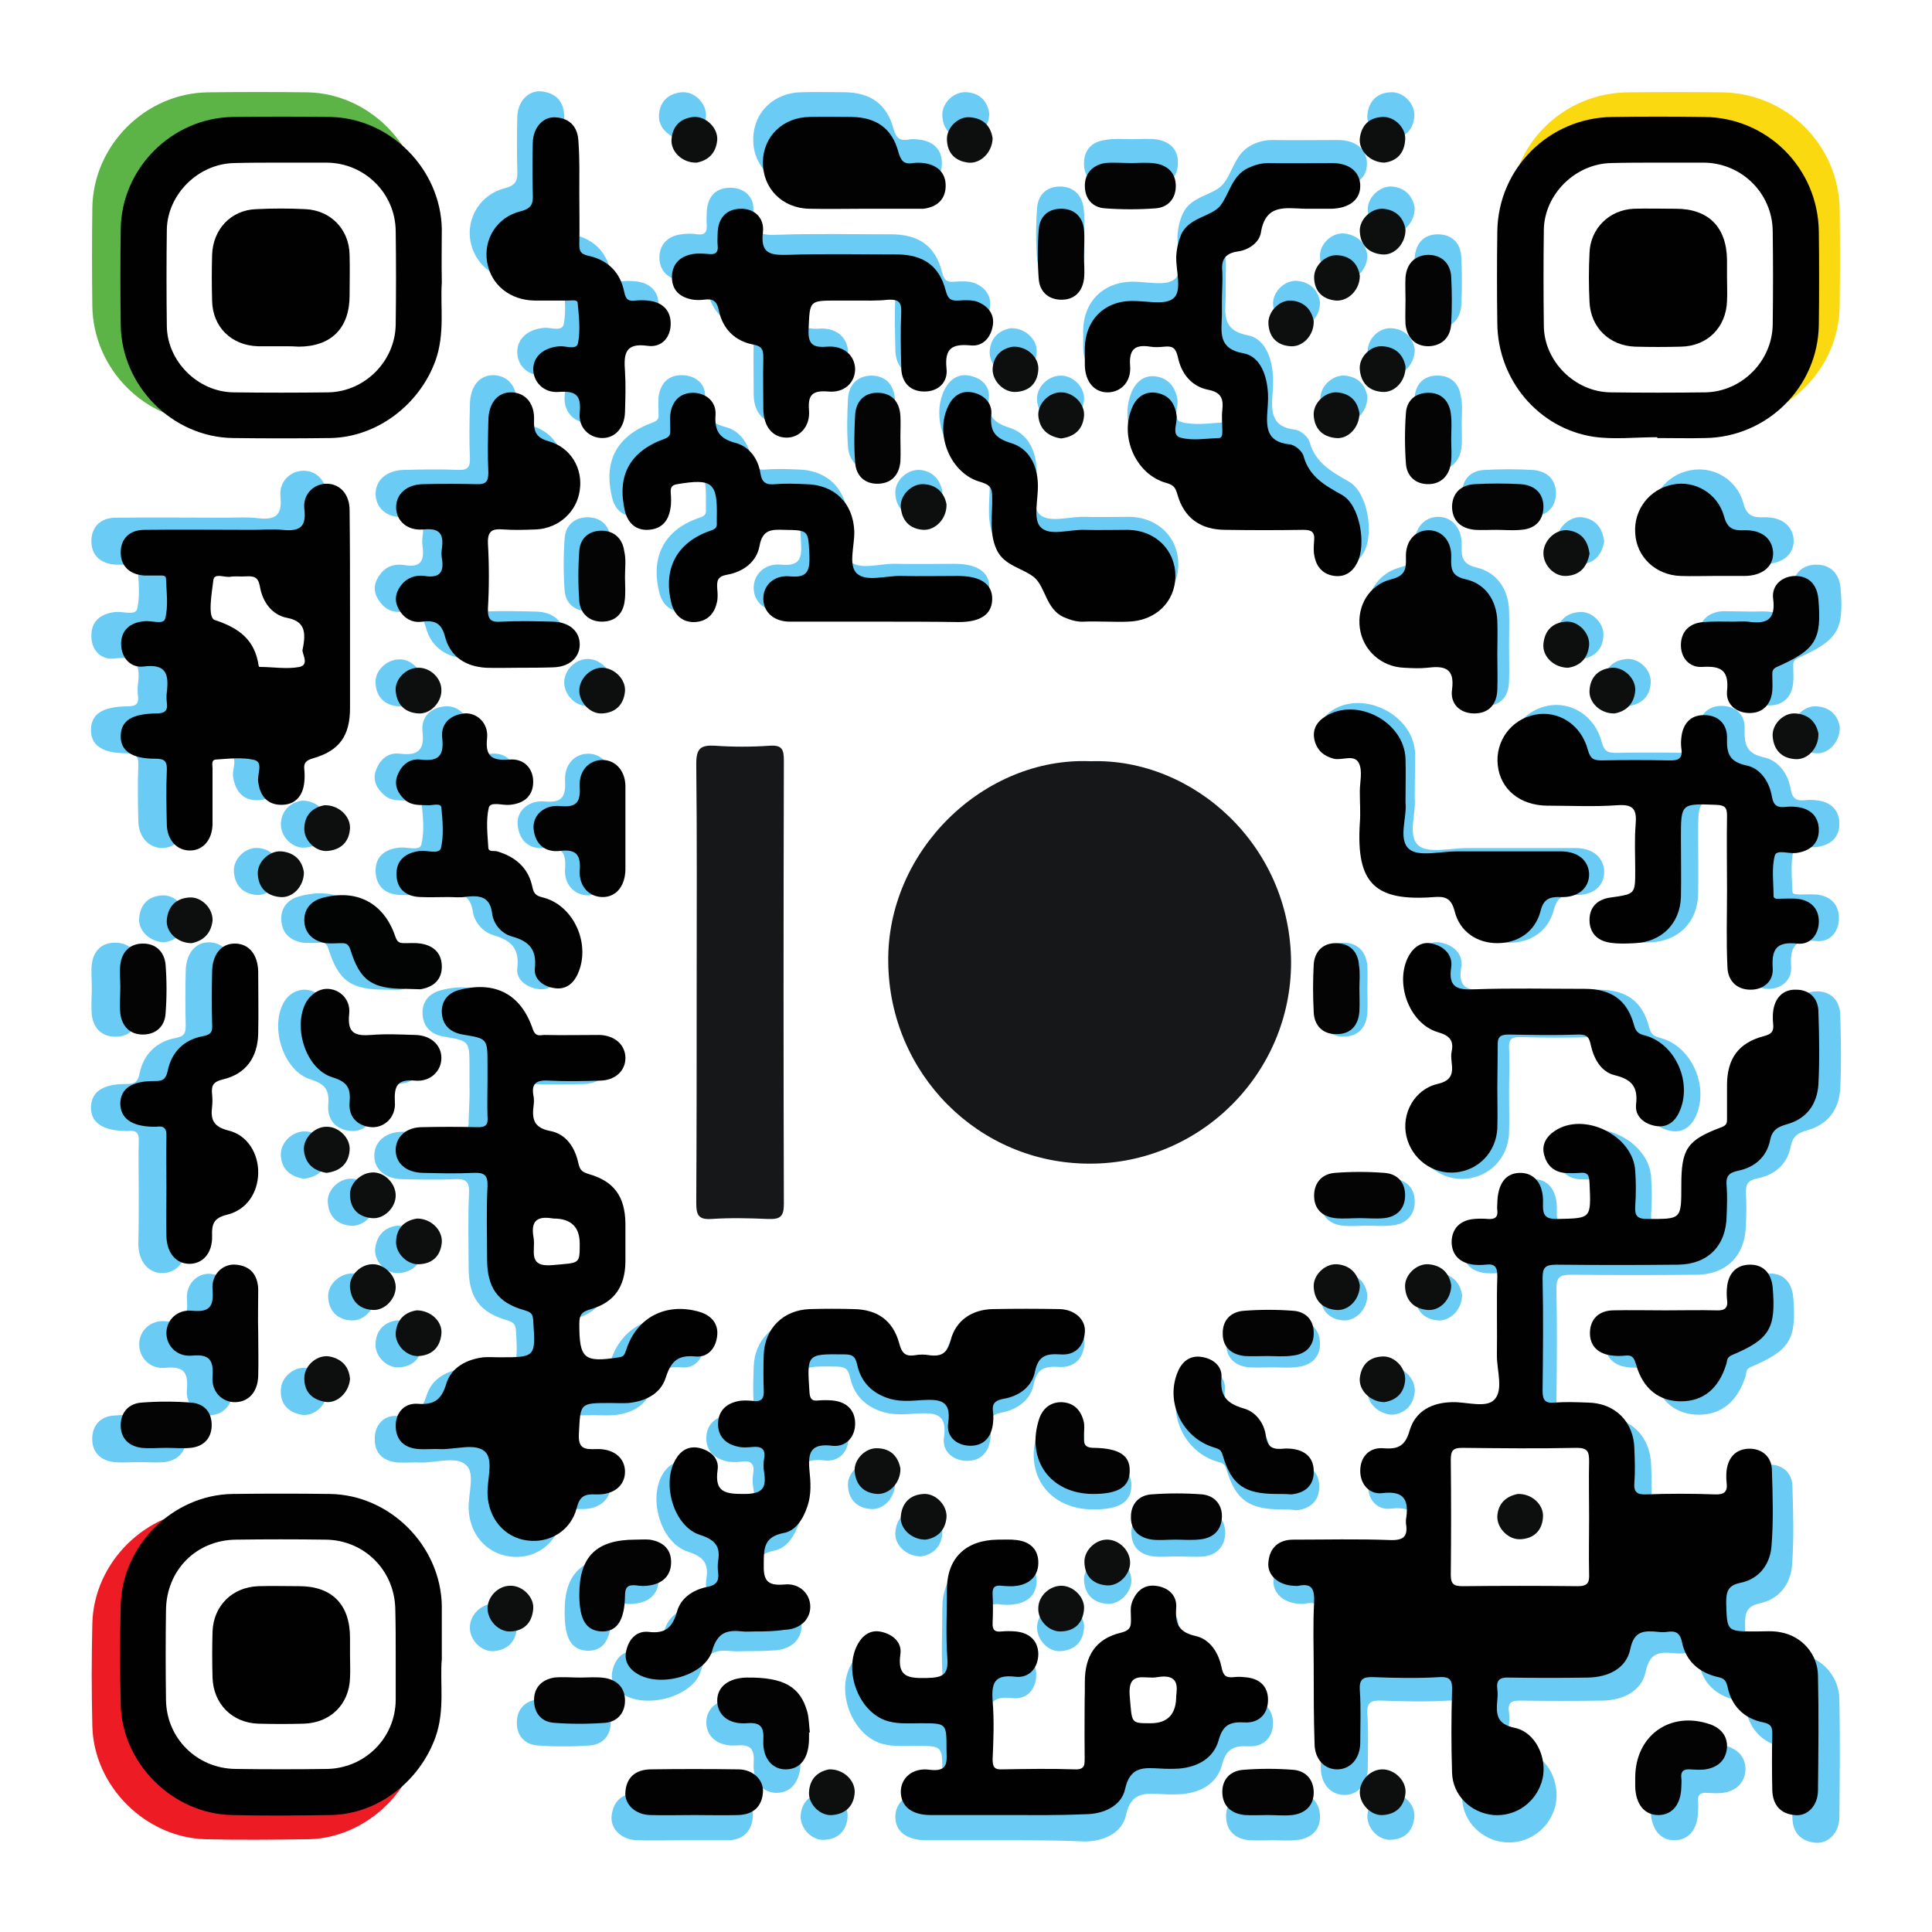 <?xml version="1.0" encoding="utf-8"?>
<!-- Generator: Adobe Illustrator 26.3.1, SVG Export Plug-In . SVG Version: 6.00 Build 0)  -->
<svg version="1.1" id="Layer_2_00000076583605964862196390000018382734290155310483_"
	 xmlns="http://www.w3.org/2000/svg" xmlns:xlink="http://www.w3.org/1999/xlink" x="0px" y="0px" viewBox="0 0 460.9 460.9"
	 style="enable-background:new 0 0 460.9 460.9;" xml:space="preserve">
<style type="text/css">
	.st0{fill:#FFFFFF;}
	.st1{fill:#6ACCF4;}
	.st2{fill:#5CB447;stroke:#FFFFFF;stroke-width:0.25;stroke-miterlimit:10;}
	.st3{fill:#ED1C24;stroke:#FFFFFF;stroke-width:0.25;stroke-miterlimit:10;}
	.st4{fill:#FAD911;stroke:#FFFFFF;stroke-width:0.25;stroke-miterlimit:10;}
	.st5{fill:#010101;}
	.st6{fill:#161719;}
	.st7{fill:#010201;}
	.st8{fill:#020202;}
	.st9{fill:#020303;}
	.st10{fill:#030303;}
	.st11{fill:#040404;}
	.st12{fill:#0D0E0E;}
</style>
<rect class="st0" width="460.9" height="460.9"/>
<g id="Layer_1-2">
	<g id="Csxsgh.tif">
		<g>
			<path class="st1" d="M315,403.1c0-5.5-0.2-11,0.1-16.5c0.1-3-0.4-4.8-3.9-4c-0.4,0.1-0.9,0-1.3,0c-3.7-0.2-6.4-2.6-6.1-5.8
				c0.4-3.5,2.5-5.4,6.1-5.4c8,0,15.9-0.2,23.8,0.1c3.4,0.1,4.4-1,3.8-4.1c0-0.3,0-0.6,0-0.9c0.7-4.5,0-7.3-5.7-6.6
				c-3.2,0.4-5.5-2.1-5.4-5.4c0-3.5,2.3-5.8,5.8-5.6c3.7,0.3,5.3-0.7,6.4-4.5c1.4-4.7,5.5-6.8,10.4-6.9c3.6-0.1,8.4,1.6,10.4-0.6
				c2.2-2.4,0.6-7.1,0.7-10.8c0.1-6.5-0.1-13,0.1-19.5c0.1-2.2-0.6-3.2-2.9-2.9c-1,0.1-2,0.1-3,0c-3.3-0.4-5.4-2.3-5.3-5.7
				c0.1-3.3,2.2-5.2,5.5-5.5c1.1-0.1,2.3-0.1,3.5,0c1.6,0.1,2.5-0.4,2.2-2.1c-0.1-0.6,0-1.2,0-1.7c0.1-4.7,2-7.3,5.5-7.4
				c3.6-0.1,5.9,2.7,5.7,7.5c-0.1,2.9,0.5,3.9,3.7,3.9c8.2-0.2,8.1,0,7.7-8.9c-0.1-1.8-0.3-2.7-2.4-2.5c-1.3,0.1-2.6,0.1-3.9,0
				c-2.6-0.3-4.2-1.9-4.9-4.3c-0.7-2.5,0.4-4.5,2.5-5.9c7.3-4.8,19.3,1.1,19.8,9.8c0.2,2.9,0.2,5.8,0,8.7c-0.1,2.3,0.3,3.2,3,3.2
				c8.3,0,8.3,0.2,8.3-8.2c0-9,1.4-11.2,9.9-14.3c1.3-0.5,1.4-1.1,1.4-2.1c0-2.7,0-5.5,0-8.2c0-6.4,2.8-10.4,9-12
				c2.1-0.5,2.5-1.2,2.3-3.1c-0.1-1-0.1-2,0-3c0.4-3.3,2.3-5.4,5.7-5.4c3.3,0,5.4,2.2,5.5,5.5c0.2,5.9,0.3,11.9,0,17.8
				c-0.3,4.9-2.9,8.4-7.7,9.8c-2.2,0.6-3.6,1.3-4.1,3.9c-0.8,4.2-3.8,6.8-7.9,7.6c-2.4,0.5-2.9,1.5-2.8,3.7c0.2,2.4,0.1,4.9,0,7.4
				c-0.1,7.3-4.6,11.9-11.9,11.9c-10,0.1-19.9,0.1-29.9,0c-2.6,0-3.4,0.6-3.4,3.3c0.2,9.2,0.1,18.5,0,27.7c0,2.3,0.6,3,2.9,2.9
				c2.7-0.2,5.5-0.1,8.2,0c6.7,0.1,11.3,4.7,11.5,11.5c0.1,2.7,0.2,5.5,0,8.2c-0.2,2.3,0.6,3,2.9,2.9c5.6-0.2,11.3-0.2,16.9,0
				c2.3,0.1,3.2-0.6,2.8-2.9c-0.1-1-0.1-2,0-3c0.4-3.3,2.3-5.4,5.7-5.3c3.1,0,5.3,2,5.4,5.1c0.2,6.3,0.4,12.7-0.1,19.1
				c-0.4,4.4-3.1,7.9-7.7,8.9c-3.1,0.7-3.5,2.2-3.5,5c0.2,7,0.1,7,7.3,7c2,0,4.1-0.2,6.1,0.2c5.1,0.9,9,5.3,9.1,10.6
				c0.2,9.4,0.1,18.8,0,28.2c0,3.7-2.6,6.4-5.8,6.1c-3.5-0.4-5.4-2.5-5.4-6.1c-0.1-4.6-0.1-9.2,0-13.9c0-1.7-0.3-2.4-2.2-2.8
				c-4.8-0.9-7.9-4.1-8.9-8.9c-0.4-1.9-1.2-2-2.7-2.4c-4.4-1.1-7.5-3.9-8.4-8.4c-0.5-2.5-1.6-3-3.7-2.7c-0.7,0.1-1.4,0.1-2.2,0
				c-3.4-0.3-5.9-0.4-6.9,4.4c-1,4.7-5.4,6.8-10.3,6.9c-6.5,0.1-13,0.1-19.5,0c-2.3-0.1-3.2,0.6-2.8,2.9c0.1,0.9,0.1,1.7,0,2.6
				c-0.3,3.4-0.3,5.9,4.3,6.9c5.2,1.1,7.9,7.4,6.8,12.5c-1.3,5.6-6.4,9.4-12.1,8.9c-5.5-0.5-10-4.9-10.2-10.5
				c-0.2-6.6-0.2-13.3,0-19.9c0.1-2.5-0.4-3.6-3.2-3.4c-5.3,0.3-10.7,0.2-16,0c-2.5-0.1-3.6,0.4-3.4,3.2c0.3,4.3,0.1,8.7,0.1,13
				c-0.1,3.8-2.5,6.4-5.6,6.3c-3.2,0-5.6-2.6-5.6-6.4C314.9,415.3,315,409.2,315,403.1L315,403.1z"/>
			<path class="st1" d="M112,258.6c0-1.3,0-2.6,0-3.9c0-6.4,0-6.4-6.1-7.4c-3.1-0.5-5-2.4-5.1-5.5c-0.1-3,1.7-4.9,4.5-5.6
				c8.6-2.2,14.9,1.2,17.8,9.6c0.7,2,1.8,1.4,2.9,1.5c4.5,0.1,9,0,13.4,0.1c3.8,0.1,6.4,2.5,6.3,5.6c0,3.2-2.6,5.5-6.4,5.6
				c-4,0.1-8.1,0.2-12.1,0c-3-0.2-4.7,0.4-4,3.9c0.1,0.7,0.1,1.4,0,2.2c-0.4,3.2-0.1,5.5,4,6.3c4,0.7,6.2,4.2,7,8
				c0.4,1.7,1,2.1,2.6,2.5c6.1,1.7,8.9,5.6,8.9,12.1c0,3.2,0,6.4,0,9.5c-0.1,6-2.8,9.9-8.5,11.5c-2.1,0.6-2.9,1.3-2.9,3.6
				c0,8.6,1.1,9.5,9.7,8.2c1.3-0.2,1.4-0.8,1.7-1.8c2.6-8,9.9-11.8,18.1-9.3c2.7,0.8,4.5,2.8,4.2,5.8c-0.3,3.1-2.3,5.4-5.3,5.1
				c-4.4-0.4-6,1.2-7.3,5.3c-1.2,3.9-5,5.8-9.1,6.1c-1.4,0.1-2.9,0-4.3,0c-7.7,0-7.5,0-7.8,7.5c-0.2,3.6,1.2,3.9,4.2,3.8
				c4.5-0.2,7.2,2.2,7.2,5.6c0,3.4-2.8,5.7-7.3,5.5c-2.6-0.1-3.9,0.4-4.6,3.3c-1.5,5.7-6.7,8.8-12.2,8c-5.6-0.8-9.5-5.4-9.7-11.4
				c-0.1-3.6,1.6-8.4-0.6-10.4c-2.4-2.2-7.1-0.5-10.9-0.6c-1.7-0.1-3.5,0.1-5.2,0c-3.6-0.2-5.8-2.2-5.7-5.7c0-3.3,2.2-5.7,5.5-5.4
				c4.1,0.3,5.7-1.2,6.9-5c1.3-4,4.9-5.9,9-6.3c1.3-0.1,2.6,0,3.9,0c9,0,8.9,0,8.4-9c-0.1-1.5-0.5-2-2-2.5
				c-6.7-1.9-9.3-5.5-9.3-12.6c0-5.9-0.2-11.9,0.1-17.8c0.1-2.8-0.8-3.4-3.4-3.3c-4.2,0.2-8.4,0.1-12.6,0c-4.1-0.1-6.7-2.4-6.6-5.8
				c0.1-3.2,2.7-5.4,6.5-5.5c4.5-0.1,9-0.1,13.4,0c2.1,0.1,2.7-0.7,2.6-2.7C111.9,264.3,112.1,261.5,112,258.6L112,258.6z"/>
			<path class="st1" d="M78.2,143.8c0,7.8,0,15.6,0,23.4c0,6.8-2.6,10.5-9.1,12.3c-1.8,0.5-2.3,1.1-2.2,2.8c0.1,1,0.1,2,0,3
				c-0.3,3.5-2.3,5.7-5.8,5.6c-3.3-0.1-5-2.3-5.5-5.6c-0.3-1.8,1.4-4.7-1-5.3c-3-0.8-6.3-0.3-9.5-0.1c-1.3,0.1-0.8,1.7-0.8,2.6
				c-0.1,4.5,0,9,0,13.4c-0.1,3.8-2.4,6.4-5.6,6.4s-5.6-2.6-5.7-6.3c-0.1-4.5-0.2-9,0-13.4c0.1-2.3-0.7-2.9-2.9-2.9
				c-5.8,0-8.5-2-8.4-5.7c0.1-3.6,2.6-5.4,8.6-5.5c2.1,0,2.9-0.5,2.6-2.6c-0.1-0.9-0.1-1.7,0-2.6c0.6-4.3-0.1-7-5.6-6.2
				c-3.2,0.4-5.5-2-5.5-5.3c-0.1-3.5,2.1-5.4,5.7-5.8c1.8-0.2,4.8,0.9,5.2-0.7c0.8-3.1,0.3-6.6,0.2-9.9c0-0.9-1.1-0.7-1.8-0.7
				c-1.2,0-2.3,0-3.5,0c-3.5-0.2-5.8-2.1-5.8-5.6c0-3.5,2.3-5.6,5.8-5.6c8.8-0.1,17.6,0,26.4,0c2.5,0,4.9-0.2,7.4,0.1
				c4,0.5,6-0.4,5.5-5.1c-0.4-3.7,2.5-6.3,5.7-6.2c3.2,0.1,5.4,2.7,5.5,6.5C78.3,127,78.3,135.4,78.2,143.8L78.2,143.8z"/>
			<path class="st1" d="M177.7,393.9c-1,0-2,0.1-3,0c-3.8-0.4-6.2,0.1-7.5,4.7c-1.8,6.1-12.6,9-18.2,5.8c-2.2-1.3-3.5-3.2-2.9-5.8
				c0.6-2.8,2.5-5,5.4-4.6c4.2,0.5,5.9-1,7-5c0.9-3.4,3.9-5.4,7.3-6c2.4-0.4,3.1-1.4,2.7-3.7c-0.1-0.8-0.1-1.7,0-2.6
				c0.6-3.5-0.5-5.3-4.3-6.5c-6.5-2-9.6-12.4-6.2-18.4c1.3-2.2,3.2-3.5,5.7-3c2.8,0.6,5,2.5,4.6,5.4c-0.8,5.6,1.9,5.9,6.5,6
				c4.3,0,5.6-1.3,4.9-5.3c-0.2-1.1-0.2-2.3,0-3.5c0.4-2.5-0.9-3-2.9-2.7c-1.1,0.1-2.3,0.2-3.5-0.1c-3-0.7-4.9-2.6-4.8-5.7
				c0.1-2.9,1.9-4.7,4.8-5.3c1.2-0.3,2.6-0.2,3.9-0.1c2.2,0.3,2.7-0.7,2.6-2.7c-0.2-2.9-0.1-5.8,0-8.7c0.2-6.5,4.8-11,11.3-11.2
				c3.6-0.1,7.2-0.1,10.8,0c5.7,0.1,9.6,2.8,11.1,8.3c0.7,2.3,1.5,3.4,4,3c1.1-0.2,2.3-0.2,3.5,0c3,0.4,4.4-0.5,5.2-3.7
				c1.3-4.9,5.3-7.5,10.3-7.6c5.5-0.1,11-0.1,16.5,0c3.7,0.1,6.5,2.6,6.2,5.8c-0.3,3.5-2.5,5.6-6,5.4c-3.4-0.2-5.4,0.3-6.1,4.2
				c-0.8,3.8-4,6-7.7,6.7c-2.2,0.4-2.9,1.2-2.6,3.3c0.1,0.9,0.1,1.7,0,2.6c-0.3,3.5-2.3,5.7-5.8,5.6c-3.3-0.1-5.8-2.4-5.3-5.6
				c0.8-5.6-2-5.9-6.3-5.7c-3,0.2-6,0.5-9-0.6c-3.9-1.4-6.3-4.2-7.1-8c-0.5-2.3-1.4-2.5-3.4-2.6c-9-0.1-9-0.1-8.3,9.1
				c0.1,1.6,0.5,2.4,2.2,2.2c1.1-0.1,2.3-0.1,3.5,0c3.3,0.3,5.5,2.2,5.6,5.5c0.1,3.5-2.2,6-5.7,5.6c-5.1-0.6-6,1.5-5.6,6
				c0.3,2.9,0.5,6-0.5,9c-1.1,3.1-2.9,5.9-5.8,6.5c-4.7,0.9-4.9,3.5-5,7.4c-0.1,3.9,0.5,5.7,5,5.2c3.7-0.4,6.4,2.3,6.4,5.5
				c0,3.2-2.6,5.5-6.3,5.7C182.3,393.9,180,393.9,177.7,393.9L177.7,393.9z"/>
			<path class="st1" d="M239.5,439c-6.2,0-12.4,0-18.6,0c-4.6,0-7.3-2.1-7.3-5.5c-0.1-3.4,2.8-6.1,7.1-5.6c4.9,0.6,4.2-2.3,4.1-5.1
				c0-6.3,0-6.3-6.3-6.3c-2.6,0-5.3,0.2-7.7-0.4c-7.4-1.8-11.6-12.5-7.7-19.1c1.3-2.2,3.2-3.5,5.7-2.9c2.8,0.6,5,2.5,4.6,5.4
				c-0.8,5.7,2,6,6.5,5.9c3.7-0.1,5.3-0.7,5-4.8c-0.4-5.6-0.1-11.3-0.1-16.9c0-7.7,4.6-12.2,12.4-12.2c1.6,0,3.2-0.2,4.8,0.1
				c3.3,0.4,5.3,2.4,5.3,5.7c-0.1,3.1-2.1,5-5.2,5.4c-1.3,0.2-2.6,0.2-3.9,0c-1.7-0.2-2.3,0.6-2.2,2.2c0.1,2.3,0.1,4.6,0,6.9
				c-0.1,1.7,0.5,2.3,2.2,2.2c1.1-0.1,2.3-0.1,3.5,0c3.3,0.3,5.5,2.2,5.5,5.5c0,3.5-2.2,6-5.7,5.6c-5.1-0.6-5.9,1.6-5.6,6
				c0.4,4.7,0.2,9.5,0.1,14.3c0,1.8,0.4,2.5,2.4,2.5c5.9-0.1,11.8-0.2,17.8,0c2.3,0.1,2.5-1,2.5-2.8c-0.1-6.2,0-12.4,0-18.6
				c0-6.5,2.7-10.6,8.8-12.1c2.4-0.6,2.5-1.6,2.5-3.4c0-1.3-0.2-2.7,0.2-3.9c0.9-2.7,2.8-4.5,5.8-4.2c3.1,0.3,5.4,2.3,5.1,5.4
				c-0.3,4,0.6,6,4.9,7c3.5,0.8,5.6,4.1,6.2,7.7c0.4,2,1.1,2.7,3,2.4c0.9-0.1,1.7-0.1,2.6,0c3.6,0.2,5.8,2.1,5.9,5.6
				c0,3.5-2.3,5.8-5.8,5.6c-3.6-0.2-5.4,0.6-6.4,4.5c-1.2,4.4-5,6.5-9.5,6.9c-1.6,0.1-3.2,0.1-4.8,0c-4-0.2-7.4-0.6-8.6,5.1
				c-1,4.3-5.4,6.2-9.9,6.2C252.2,439,245.8,439,239.5,439L239.5,439z"/>
			<path class="st1" d="M292.4,67.1c0,1.2,0,2.3,0,3.5c-0.1,4.2-1,8.2,5.3,9.4c3.8,0.7,5.5,4.8,5.9,8.8c0.2,1.6,0.1,3.2,0,4.8
				c-0.3,4.2-0.6,8.2,5.3,8.9c1.3,0.1,3.2,1.7,3.5,2.9c1.4,5,5.2,7.1,9.4,9.5c4.4,2.5,6,12,3.7,16.6c-1.2,2.3-3,3.6-5.6,3.3
				c-2.7-0.3-4.4-2.1-5-4.7c-0.3-1.2-0.2-2.6-0.1-3.9c0.2-2.1-0.6-2.7-2.7-2.6c-6.4,0.1-12.7,0.1-19.1,0c-6.2,0-10.2-2.9-11.8-8.7
				c-0.5-1.7-0.9-2.4-2.8-2.9c-7.4-2-11.5-11.3-8.4-18.6c1.1-2.4,3-4,5.8-3.6c3,0.5,4.6,2.5,5.1,5.6c0.2,1.8-1.3,4.8,1,5.3
				c3,0.8,6.3,0.3,9.5,0.1c0.9,0,0.8-1,0.8-1.7c0-1.7-0.2-3.5,0-5.2c0.3-2.8-0.3-4.3-3.4-4.9c-4.2-0.8-6.7-4-7.5-8
				c-0.5-2.3-1.3-2.8-3.3-2.6c-1.1,0.1-2.3,0.2-3.5,0c-3.8-0.6-5.3,0.7-4.9,4.8c0.3,3.8-2.2,6.4-5.4,6.5c-3.4,0.1-5.7-2.5-5.8-6.6
				c0-1.4,0-2.9,0-4.3c0.1-6.8,4.7-11.4,11.4-11.6c3.6-0.1,8.3,1.2,10.4-0.6c2.3-1.9,0.6-6.8,0.7-10.3c0.1-1.9,0.5-3.7,1.3-5.4
				c1.9-4.2,7.4-4.3,9.6-7c2.3-2.8,2.8-7.3,6.8-9.3c1.5-0.8,3.2-1.2,5-1.2c5.2,0.1,10.4,0,15.6,0c4.2,0,6.8,2.2,6.9,5.5
				c0.1,3.5-2.6,5.7-7.1,5.8c-2.2,0-4.3,0-6.5,0c-4.7-0.1-9.7-1.4-10.8,5.8c-0.4,2.5-3.1,4.3-5.8,4.7c-3.3,0.5-4,2.2-3.7,5.2
				C292.6,62.4,292.4,64.7,292.4,67.1L292.4,67.1z"/>
			<path class="st2" d="M100.8,62.6c-0.4,5.7,0.8,12.5-1.6,19.2c-3.9,10.8-14.3,18.8-25.9,19c-7.9,0.1-15.9,0.1-23.8,0
				c-15-0.2-27.4-12.7-27.6-27.8c-0.1-7.8-0.1-15.6,0-23.4c0.2-15,12.7-27.5,27.7-27.7c7.9-0.1,15.9-0.1,23.8,0
				c14.7,0.3,27.1,12.8,27.4,27.5C100.8,53.5,100.8,57.6,100.8,62.6L100.8,62.6z"/>
			<path class="st3" d="M100.8,400.7c-0.5,5.7,0.8,12.5-1.5,19.1c-3.9,10.9-14.3,18.9-25.8,19.1c-8.1,0.1-16.2,0.2-24.3,0
				c-14.5-0.3-27-12.7-27.3-27.2c-0.2-8.1-0.2-16.2,0-24.3c0.3-14.7,12.8-27.1,27.5-27.4c7.9-0.1,15.9-0.1,23.8,0
				c14.8,0.3,27.2,12.7,27.5,27.4C100.9,391.6,100.8,395.6,100.8,400.7L100.8,400.7z"/>
			<path class="st4" d="M399.3,100.5c-5.2,0-10.5,0.6-15.6-0.1c-13.6-2-23.5-14.1-23.6-27.9c-0.1-7.5-0.1-15,0-22.5
				c0.2-15.5,12.6-27.9,28.2-28.1c7.5-0.1,15-0.1,22.5,0c15.5,0.2,28,12.6,28.2,28.1c0.1,7.7,0.1,15.3,0,23
				c-0.2,15.2-12.7,27.6-28,27.8c-3.9,0.1-7.8,0-11.7,0V100.5L399.3,100.5z"/>
			<path class="st1" d="M416.4,211.8c0-6.1-0.1-12.1,0-18.2c0-2.1-0.6-2.6-2.6-2.7c-8.7-0.3-8.7-0.4-8.7,8.3c0,4.8,0.1,9.5,0,14.3
				c-0.2,6.5-4.7,11-11.2,11.3c-2,0.1-4.1,0.2-6.1-0.1c-3.1-0.4-5.1-2.3-5.2-5.4c-0.1-3.4,2-5.3,5.2-5.8c5.9-0.8,5.9-0.8,5.9-6.7
				c0-3.8-0.2-7.5,0.1-11.3c0.3-3.6-0.5-5.1-4.5-4.8c-5.7,0.4-11.5,0.1-17.3,0.1c-6.6-0.1-11.4-4.1-12-10
				c-0.6-5.8,3.3-11.2,9.1-12.4c5.7-1.2,11.4,2.4,13,8.6c0.6,2.2,1.4,2.6,3.4,2.6c5.5-0.1,11-0.1,16.5,0c2.3,0.1,3.5-0.5,3.1-3
				c-0.1-0.8-0.1-1.7,0-2.6c0.3-3.3,2.1-5.5,5.4-5.6c3.5-0.1,5.9,2.1,5.7,5.6c-0.1,3.7,0.5,5.8,4.7,6.7c3.5,0.8,5.7,4,6.3,7.6
				c0.4,2.3,1.4,2.8,3.4,2.6c0.9-0.1,1.7-0.1,2.6,0c3.3,0.3,5.5,2.1,5.6,5.4c0.1,3.5-2.1,5.4-5.7,5.8c-1.8,0.2-4.8-0.9-5.2,0.6
				c-0.8,3.1-0.4,6.6-0.3,9.9c0,0.9,1.1,0.7,1.8,0.8c1.3,0,2.6-0.1,3.9,0c3.3,0.3,5.4,2.3,5.4,5.6c0,3.3-2.1,5.8-5.4,5.5
				c-5.1-0.5-6.3,1.3-6,6.1c0.2,3.2-2.3,5.4-5.6,5.3c-3.3-0.1-5.4-2.2-5.4-5.6C416.3,224.2,416.4,218,416.4,211.8L416.4,211.8
				L416.4,211.8z"/>
			<path class="st1" d="M207.5,145.9c-7.1,0-14.2,0-21.2,0c-3.9,0-6.4-2.3-6.5-5.5c-0.1-3.3,2.6-6.1,6.6-5.7c4.3,0.4,4.9-1.4,4.7-5
				c-0.3-6.3-0.1-6.3-6.3-6.4c-3-0.1-5.3-0.1-6,3.9c-0.7,4-4.1,6.4-7.9,7.1c-2.5,0.5-2.6,1.5-2.5,3.4c0.1,1.2,0.2,2.4-0.1,3.5
				c-0.7,2.8-2.5,4.6-5.4,4.7c-3,0.1-4.9-1.7-5.6-4.5c-2.2-8.6,1.2-15.1,9.6-17.9c1.2-0.4,1.6-0.8,1.5-2c0-0.4,0-0.9,0-1.3
				c0.2-8.6-1.1-9.6-9.7-8.2c-1.3,0.2-1.7,0.7-1.6,1.9c0.1,1.4,0.2,2.9-0.1,4.3c-0.5,3.1-2.4,5-5.5,5c-3,0.1-4.9-1.8-5.5-4.6
				c-2.1-8.7,1.2-14.7,9.7-17.8c1.3-0.5,1.5-1,1.4-2.1c0-1.3-0.1-2.6,0-3.9c0.4-3.3,2.3-5.4,5.7-5.3c3.3,0.1,5.7,2.2,5.4,5.5
				c-0.3,4.1,1.1,5.9,5,6.9c3.3,0.9,5.4,3.9,6,7.4c0.4,2.5,1.6,2.9,3.7,2.7c2.4-0.2,4.9-0.1,7.4,0c7,0.1,11.6,4.6,11.9,11.5
				c0.1,3.6-1.6,8.4,0.6,10.4c2.4,2.2,7.1,0.5,10.9,0.6c4.6,0.1,9.2,0,13.9,0c5.6,0,8.5,2,8.4,5.7c-0.1,3.7-2.8,5.5-8.2,5.5
				C221,145.9,214.2,145.9,207.5,145.9L207.5,145.9z"/>
			<path class="st1" d="M202.2,67c-1.4,0-2.9,0-4.3,0c-6.9,0-6.6,0-7,7c-0.2,3.7,1,4.6,4.5,4.4c4.2-0.3,6.8,2.2,6.9,5.5
				c0,3.3-2.6,5.9-6.7,5.6c-3.9-0.3-4.9,0.9-4.6,4.7c0.3,4.1-2.3,6.7-5.7,6.7c-3.3-0.1-5.5-2.7-5.5-6.9c0-4.2-0.1-8.4,0-12.6
				c0-1.9-0.1-2.9-2.5-3.4c-4.4-0.8-7.5-3.8-8.4-8.3c-0.5-2.5-1.6-2.9-3.7-2.7c-0.9,0.1-1.7,0.1-2.6,0c-3.3-0.5-5.3-2.4-5.3-5.7
				c0.1-3.1,2.1-5,5.2-5.4c1.3-0.2,2.6-0.2,3.9,0c1.7,0.2,2.3-0.5,2.2-2.2c-0.1-1,0-2,0-3c0.1-3.6,2-5.9,5.5-5.9
				c3.5-0.1,6,2.3,5.6,5.7c-0.6,5.2,1.7,5.7,6,5.5c8.9-0.3,17.9-0.1,26.9-0.1c6.5,0,10.5,2.7,12.1,8.9c0.5,2,1.1,2.6,3,2.4
				c1.6-0.1,3.3-0.2,4.7,0.3c2.6,1,4.3,3.1,3.7,6.1c-0.5,2.8-2.5,4.9-5.4,4.7c-4.5-0.4-6.5,0.6-5.9,5.6c0.4,3.5-2.1,5.8-5.7,5.7
				c-3.5-0.1-5.4-2.5-5.5-6c-0.1-4.5-0.2-9,0-13.4c0.1-2.5-0.8-3.2-3.2-3C207.7,67.2,204.9,67,202.2,67L202.2,67z"/>
			<path class="st1" d="M360,260.4c0,3.3,0.1,6.6,0,10c-0.3,5.9-4.6,10.3-10.3,10.8c-5.7,0.5-10.8-3.4-12.1-9
				c-1.2-5.4,1.9-11.4,7.6-12.8c5.5-1.3,2.9-5.1,3.5-7.9c0.6-2.9-0.6-4-3.5-4.9c-7-2.1-10.6-12.3-7-18.7c1.3-2.4,3.5-3.7,6.1-2.9
				c2.7,0.7,4.8,2.8,4.3,5.7c-0.9,5.3,1.8,5.6,6,5.5c8.9-0.3,17.9-0.1,26.8-0.1c6.5,0,10.4,2.7,12,8.9c0.5,2,1.3,2.2,3,2.7
				c7.3,2.1,11.4,11.7,8.1,18.7c-1.1,2.4-3.1,3.9-5.9,3.4c-2.8-0.5-5.1-2.4-4.7-5.3c0.5-4.3-1-6.2-5.2-7.2c-3.4-0.9-5.2-4.1-5.9-7.4
				c-0.4-1.9-0.8-2.6-2.9-2.5c-5.8,0.2-11.5,0.2-17.3,0c-2.1,0-2.7,0.6-2.6,2.7C360.2,253.4,360,256.9,360,260.4L360,260.4z"/>
			<path class="st1" d="M119.8,157.2c-2.7,0-5.5,0.2-8.2,0c-4.9-0.3-8.7-2.6-10-7.5c-0.9-3.3-2.4-4.3-5.6-3.8
				c-2.7,0.4-4.7-0.9-6-3.3c-1.1-2-0.6-3.9,0.7-5.6c1.4-1.9,3.5-2.6,5.8-2.2c3.8,0.7,4.8-1,4.3-4.5c-0.1-0.7-0.1-1.5,0-2.2
				c0.5-3.5-0.3-5.2-4.4-4.8c-4.1,0.4-6.8-2.2-6.8-5.5c0-3.3,2.7-5.6,6.7-5.7c4.3-0.1,8.7-0.2,13,0c2.3,0.1,2.9-0.7,2.8-2.9
				c-0.2-4.2-0.1-8.4,0-12.6c0-4.4,2.3-7.2,5.7-7.1c3.3,0.1,5.7,2.7,5.4,6.9c-0.2,3,0.7,4.3,3.7,5.2c5.4,1.5,8.3,6.7,7.5,12.1
				c-0.8,5.2-5.2,9.3-10.6,9.6c-2.7,0.2-5.5,0.2-8.2,0c-2.6-0.2-3.9,0.3-3.7,3.4c0.3,5.3,0.3,10.7,0,16c-0.1,2.9,0.9,3.3,3.4,3.2
				c4.2-0.2,8.4-0.1,12.6,0c4.1,0.1,6.7,2.4,6.6,5.8c-0.1,3.2-2.7,5.4-6.5,5.5C125.3,157.2,122.6,157.2,119.8,157.2L119.8,157.2
				L119.8,157.2z"/>
			<path class="st1" d="M134.6,40.6c0,4.2,0.1,8.4,0,12.6c0,1.7,0.3,2.4,2.2,2.8c4.8,1,7.9,4.1,8.9,8.9c0.4,1.9,1.1,2.3,2.8,2.2
				c1-0.1,2-0.1,3,0c3.3,0.3,5.5,2.1,5.6,5.4c0.1,3.6-2.2,6.1-5.6,5.7c-5.7-0.8-5.9,2.1-5.6,6.3c0.2,3.3,0.1,6.6,0,10
				c-0.1,3.8-2.4,6.4-5.6,6.4c-3.2,0-5.9-2.6-5.6-6.3c0.4-4.3-1-5.4-5.1-5.1c-3.7,0.3-6.3-2.4-6.2-5.7c0.1-3.2,2.7-5.3,6.5-5.6
				c1.6-0.1,4.2,1,4.6-0.9c0.6-3.2,0.2-6.6-0.1-9.9c-0.1-0.8-1.5-0.5-2.3-0.5c-2.7,0-5.5,0-8.2,0c-6.1-0.1-10.7-3.9-11.7-9.5
				c-0.9-5.5,2.4-11,8.2-12.5c2.9-0.7,3.1-2.1,3-4.4c-0.1-4.2-0.1-8.4,0-12.6c0.1-3.7,2.6-6.4,5.8-6.1c3.5,0.4,5.4,2.5,5.4,6.1
				C134.6,32.2,134.6,36.4,134.6,40.6L134.6,40.6z"/>
			<path class="st1" d="M337.5,190.4c0.4,3.5-1.8,9,0.9,11.3c2.3,2,7.7,0.6,11.7,0.6c8.5,0,17,0,25.6,0c4.2,0,6.8,2.1,7,5.5
				c0.1,3.5-2.6,5.9-7,5.7c-2.8-0.1-4.2,0.5-5,3.5c-1.3,5.1-5.5,7.9-10.6,7.9c-5,0-9.2-2.8-10.5-7.9c-0.8-3.1-2.3-3.6-5-3.4
				c-14.6,1.1-19.3-3.3-18.3-18.1c0.2-2.6,0-5.2,0-7.8c0-2.3,0.7-4.9-0.2-6.8c-1.1-2.4-4.1-0.6-6.2-1.1c-2.5-0.6-4.2-2.1-4.7-4.5
				c-0.6-2.5,0.5-4.5,2.7-5.9c7.7-4.8,19.4,1.3,19.7,10.4C337.6,183,337.5,186.3,337.5,190.4L337.5,190.4z"/>
			<path class="st1" d="M102.4,213.5c-2.3,0-4.6,0.1-6.9,0c-3.6-0.1-5.8-2.1-5.9-5.6c-0.1-3.5,2.2-5.4,5.8-5.7
				c1.8-0.2,4.7,0.9,5.1-0.7c0.8-3.1,0.4-6.6,0.1-9.9c-0.1-1.3-2-0.6-3.1-0.6c-2-0.1-4.1,0.2-5.8-1.3c-1.8-1.5-2.8-3.5-2.1-5.7
				c0.9-2.7,2.9-4.6,5.8-4.2c4.2,0.5,5.9-0.7,5.4-5.2c-0.4-3.5,1.8-5.7,5.3-6.1c3.2-0.3,6.1,2.4,5.7,6.1c-0.5,4.6,1.3,5.5,5.4,5.2
				c3.5-0.3,5.8,2,5.9,5.5c0,3.5-2.3,5.4-5.8,5.7c-1.8,0.2-4.7-1-5.1,0.7c-0.7,3.1-0.3,6.6-0.1,9.9c0.1,1.1,1.4,0.6,2.2,0.8
				c4.5,1.3,7.7,4.1,8.6,8.7c0.4,2,1.4,2.2,3,2.7c7.4,2.2,11.4,11.7,8.1,18.7c-1.2,2.4-3.1,3.9-5.9,3.4c-2.7-0.5-5-2.3-4.7-4.9
				c0.6-4.7-1.5-6.7-5.7-7.9c-2.6-0.8-4.5-3.1-4.9-5.6c-0.6-4.1-2.9-4.5-6.2-4.1C105.3,213.7,103.9,213.5,102.4,213.5L102.4,213.5z"
				/>
			<path class="st1" d="M33.1,284.8c0-4.2-0.1-8.4,0-12.6c0.1-1.9-0.6-2.6-2.5-2.4c-0.3,0-0.6,0-0.9,0c-5.3-0.1-8.1-2.1-8-5.7
				c0.1-3.6,2.8-5.5,8.2-5.5c1.9,0,2.9-0.1,3.4-2.5c0.9-4.6,4.1-7.7,8.7-8.5c2.2-0.4,2.3-1.4,2.3-3.1c-0.1-4.2-0.1-8.4,0-12.6
				c0-4.4,2.3-7.2,5.7-7.1c3.3,0.1,5.5,2.7,5.5,6.9c0,5.1,0.1,10.1,0,15.2c-0.1,5.9-3,10-8.6,11.4c-2.5,0.6-2.9,1.7-2.6,3.7
				c0.1,1,0.1,2,0,3c-0.4,3.2,0.3,5,4,5.9c4.7,1.1,7.4,5.7,7.3,10.5c-0.1,4.8-2.8,9.1-7.7,10.2c-3.3,0.8-3.7,2.4-3.6,5.3
				c0.2,4.1-2.2,6.8-5.6,6.8c-3.3,0-5.6-2.7-5.7-6.8C33.1,292.9,33.1,288.8,33.1,284.8L33.1,284.8z"/>
			<path class="st1" d="M264.2,145.9c-1.9,0-3.7-0.1-5.6,0c-1.8,0.1-3.4-0.4-5-1.2c-4.2-1.9-4.4-7.2-7-9.5c-2.7-2.5-7.6-2.9-9.5-7.1
				c-1.9-4.1-0.9-8.5-1-12.8c0-2.2-0.4-3-2.8-3.7c-7.4-2-11.4-11.6-8-18.6c1.2-2.4,3.2-3.9,5.9-3.4c2.8,0.5,5,2.4,4.7,5.3
				c-0.4,4,0.8,5.8,4.8,7.1c4.4,1.3,6.5,5.4,6.6,10.2c0.1,3.6-1.2,8.4,0.6,10.4c2.2,2.3,7,0.6,10.8,0.7c3.6,0.1,7.2,0,10.8,0
				c6.7,0.1,11.6,4.9,11.6,11.3c0,6.4-4.9,11.1-11.7,11.2C267.7,145.9,266,145.9,264.2,145.9L264.2,145.9z"/>
			<path class="st1" d="M360,153.9c0,2.9,0.1,5.8,0,8.7c-0.1,3.6-2.1,5.8-5.6,5.8c-3.5,0-6-2.4-5.5-5.8c0.7-5.4-2-5.8-6.1-5.4
				c-1.9,0.2-3.7,0.1-5.6,0c-5.7-0.2-10.2-4.3-11-9.8c-0.7-5.3,2.3-10.6,7.7-12c3.3-0.9,3.7-2.4,3.6-5.3c-0.2-4.1,2.3-6.8,5.6-6.8
				c3.3,0,5.7,2.7,5.6,6.8c-0.1,2.9,0.2,4.5,3.6,5.3c4.9,1.2,7.5,5.2,7.7,10.2C360.1,148.4,360,151.1,360,153.9L360,153.9z"/>
			<path class="st1" d="M204.5,44.5c-4.5,0-9,0.1-13.4,0c-6.7-0.1-11.6-5.1-11.4-11.5c0.1-6.2,4.9-10.9,11.5-11
				c3.5-0.1,6.9,0,10.4,0c6,0.1,9.9,2.8,11.5,8.5c0.6,2.2,1.3,3.2,3.6,2.8c0.8-0.2,1.7-0.1,2.6,0c3.3,0.4,5.4,2.3,5.4,5.6
				c0,3.3-2.1,5.2-5.4,5.6c-0.3,0-0.6,0-0.9,0C213.8,44.5,209.2,44.5,204.5,44.5L204.5,44.5z"/>
			<path class="st1" d="M401.3,315c4.2,0,8.4-0.1,12.6,0c2.1,0.1,2.9-0.6,2.6-2.7c-0.1-1-0.1-2,0-3c0.3-3.3,2.2-5.5,5.5-5.5
				c3.5-0.1,5.5,2.2,5.8,5.7c0.8,10-0.7,12.6-10.1,16.6c-1.4,0.6-1,1.5-1.3,2.3c-1.9,5.9-5.7,9.1-11.1,9.1c-5.4,0-9.4-3.1-11-9.1
				c-0.5-1.8-1-2.4-2.7-2.2c-1,0.1-2,0.1-3,0c-3.5-0.3-5.7-2.3-5.7-5.8c0.1-3.3,2.2-5.3,5.6-5.4C392.6,314.9,396.9,315,401.3,315
				L401.3,315z"/>
			<path class="st1" d="M72.4,236.1c3.2-0.1,6.1,2.5,5.7,6.2c-0.5,4.7,1.5,5.5,5.5,5.1c3.6-0.3,7.2-0.1,10.8,0
				c3.8,0.1,6.4,2.5,6.4,5.6c0,3.2-2.6,5.9-6.4,5.5c-4.4-0.4-5.3,1.2-5,5.2c0.3,3.7-2.5,6.4-5.7,6.1c-3.5-0.3-5.6-2.5-5.4-6.1
				c0.3-3.5-0.5-5-4.2-6.2c-6.6-2-9.9-12.8-6.2-18.7C68.9,237.2,70.6,236.2,72.4,236.1L72.4,236.1z"/>
			<path class="st1" d="M418.2,145.9c1.2,0,2.3-0.1,3.5,0c4.4,0.6,6.9-0.2,6.2-5.7c-0.4-3.2,2.1-5.5,5.4-5.5c3.5,0,5.5,2.2,5.8,5.7
				c0.8,9.9-0.6,12.3-10.2,16.6c-1.1,0.5-1.1,1.1-1.1,1.9c0,1.3,0.1,2.6,0,3.9c-0.3,3.3-2.2,5.4-5.6,5.5c-3.3,0-5.8-2.1-5.5-5.4
				c0.5-5-1.3-6.3-6.1-6c-3.2,0.2-5.4-2.3-5.3-5.6c0.1-3.3,2.2-5.2,5.6-5.5C413.2,145.8,415.7,145.9,418.2,145.9L418.2,145.9
				L418.2,145.9z"/>
			<path class="st1" d="M413.3,134.6c-2.7,0-5.5,0.1-8.2,0c-6.1-0.2-10.8-4.6-11.1-10.5c-0.4-5.7,3.5-10.8,9.2-11.9
				c5.5-1.1,11.1,2.1,12.7,7.8c0.8,3.1,2.3,3.5,5,3.4c4.2-0.1,6.8,2.1,7,5.4c0.1,3.5-2.6,5.7-7.1,5.8
				C418.2,134.7,415.7,134.6,413.3,134.6L413.3,134.6z"/>
			<path class="st1" d="M305.9,360.1c-7.9,0-11.1-2.2-13.3-9.5c-0.4-1.4-1-1.6-2.2-1.9c-7.8-2.3-12-11.2-8.9-18.7c1-2.4,3-4,5.8-3.6
				c2.9,0.4,5.2,2.3,4.9,5.1c-0.4,4.5,1.2,6.4,5.4,7.6c3,0.8,5,3.6,5.4,6.8c0.4,2.9,2,3.3,4.3,3.1c0.6-0.1,1.2,0,1.7,0
				c3.5,0.3,5.8,2.2,5.7,5.8c0,3.3-2.2,5.2-5.5,5.5C308.2,360.1,307,360.1,305.9,360.1L305.9,360.1z"/>
			<path class="st1" d="M145.9,196.9c0,3.3,0,6.6,0,10c-0.1,4.1-2.4,6.7-5.7,6.7c-3.2-0.1-5.7-2.6-5.4-6.4c0.3-3.8-0.8-5.3-4.8-4.9
				c-3.7,0.4-6.1-1.7-6.5-5.4c-0.4-3.3,2.5-6.1,6.5-5.7c4.2,0.4,5-1.3,4.8-5c-0.2-3.8,2.3-6.4,5.5-6.4c3.2,0,5.6,2.6,5.7,6.3
				C145.9,189.7,145.9,193.3,145.9,196.9L145.9,196.9z"/>
			<path class="st1" d="M55.7,320.7c0,3.5,0.1,6.9,0,10.4c-0.1,3.9-2.3,6.4-5.5,6.5c-3.2,0.1-6-2.5-5.6-6.2c0.3-4.1-0.8-5.5-5.1-5.1
				c-3.7,0.4-6.3-2.4-6.3-5.6c0-3.2,2.7-5.9,6.4-5.5c4.4,0.5,5.3-1.2,5-5.2c-0.3-3.7,2.5-6.4,5.7-6.1c3.5,0.4,5.4,2.5,5.4,6.1
				C55.7,313.4,55.7,317.1,55.7,320.7L55.7,320.7z"/>
			<path class="st1" d="M92,236.1c-8.2,0-11.2-2-13.6-9.6c-0.5-1.6-1.1-1.7-2.3-1.6c-1.4,0-2.9,0.2-4.3-0.1
				c-2.8-0.6-4.6-2.4-4.7-5.4c-0.1-3,1.7-4.9,4.4-5.6c8.5-2.3,15.2,1.2,17.9,9.5c0.5,1.6,1.1,1.7,2.3,1.6c1.3,0,2.6-0.1,3.9,0.1
				c3.1,0.5,5.1,2.3,5.1,5.4c0.1,3.3-2,5.3-5.3,5.7C94.3,236.2,93.1,236.1,92,236.1L92,236.1z"/>
			<path class="st1" d="M162.8,439c-3.6,0-7.2,0.1-10.8,0c-3.7-0.1-6.4-2.6-6.1-5.8c0.4-3.5,2.5-5.4,6-5.4c7.2-0.1,14.4-0.1,21.6,0
				c3.7,0.1,6.4,2.6,6.1,5.8c-0.4,3.5-2.5,5.4-6,5.4C170,439,166.4,439,162.8,439L162.8,439z"/>
			<path class="st1" d="M148.4,371.4c1.2,0,2.3-0.1,3.5,0c3.3,0.5,5.3,2.4,5.2,5.7c-0.1,3.1-2.1,4.9-5.1,5.4c-1.1,0.2-2.3,0.2-3.4,0
				c-2-0.2-2.6,0.5-2.7,2.6c-0.1,6.2-2,8.8-5.8,8.7c-3.8-0.2-5.4-2.9-5.4-9.1C134.6,375.4,138.8,371.4,148.4,371.4L148.4,371.4z"/>
			<path class="st1" d="M393.9,429.8c0-10.4,8.7-16.6,18.5-13.1c2.5,0.9,4.1,2.8,4,5.6c-0.2,2.9-2,4.7-4.8,5.3
				c-1.4,0.3-2.9,0.2-4.3,0.1c-1.7-0.1-2.4,0.5-2.2,2.2c0.1,0.7,0,1.4,0,2.2c-0.1,4.2-2.1,6.8-5.5,6.9c-3.5,0.1-5.7-2.6-5.8-7
				C393.9,431.3,393.9,430.5,393.9,429.8L393.9,429.8z"/>
			<path class="st1" d="M260.8,360.1c-10.5,0-16.6-8.3-13.3-18.4c0.8-2.5,2.7-4.2,5.5-4.1c3,0.1,4.7,1.9,5.5,4.6
				c0.3,1.1,0.1,2.3,0.1,3.4c0,1.8-0.3,3.2,2.5,3.2c6.3,0.1,8.9,2,8.8,5.7C269.8,358.4,267,360.1,260.8,360.1L260.8,360.1z"/>
			<path class="st1" d="M191,418.7c0,0.6,0,1.2,0,1.7c-0.1,4.5-2.1,7.2-5.6,7.3c-3.4,0.1-5.9-2.7-5.6-7.1c0.2-3.3-0.6-4.5-4.1-4.2
				c-4.4,0.3-7.2-2.1-7.2-5.5c0-3.4,2.7-5.6,7.2-5.7c9.1-0.1,13.2,2.1,14.9,8.4c0.4,1.6,0.4,3.4,0.6,5.1L191,418.7L191,418.7z"/>
			<path class="st1" d="M33.2,348.8c-2,0-4,0.2-6,0c-3.3-0.4-5.3-2.4-5.2-5.8c0.1-3.1,2.1-5.1,5.1-5.3c4-0.3,8.1-0.3,12.1,0
				c3.3,0.2,5.3,2.4,5.2,5.7c-0.1,3.1-2.1,5-5.1,5.4C37.2,349,35.2,348.8,33.2,348.8L33.2,348.8z"/>
			<path class="st1" d="M280.8,371.3c-1.9,0-3.8,0.2-5.6,0c-3.3-0.4-5.3-2.3-5.3-5.7c0-3.1,2-5.2,5-5.4c4.1-0.3,8.4-0.3,12.5,0
				c3,0.3,4.9,2.4,4.9,5.6c-0.1,3.1-2,5.1-5,5.5C285.2,371.5,283,371.3,280.8,371.3L280.8,371.3L280.8,371.3z"/>
			<path class="st1" d="M145.8,134.8c0,2,0.2,4.1-0.1,6c-0.4,3-2.4,5-5.5,5s-5.3-1.9-5.5-4.9c-0.3-4.1-0.3-8.3,0-12.5
				c0.2-3.1,2.4-5,5.5-5s5.1,1.9,5.5,5C146.1,130.5,145.8,132.7,145.8,134.8L145.8,134.8z"/>
			<path class="st1" d="M359.7,123.3c-1.7,0-3.5,0.1-5.2,0c-3.5-0.3-5.7-2.2-5.7-5.8c0.1-3.3,2.2-5.3,5.5-5.4
				c3.7-0.2,7.5-0.2,11.2,0c3.5,0.2,5.7,2.2,5.7,5.7c-0.1,3.3-2.2,5.2-5.5,5.5C363.7,123.5,361.7,123.3,359.7,123.3z"/>
			<path class="st1" d="M303.6,326.2c-1.9,0-3.7,0.1-5.6,0c-3.3-0.3-5.4-2.2-5.5-5.5c-0.1-3.3,2-5.5,5.2-5.7c4-0.3,8.1-0.3,12.1,0
				c3.1,0.2,5,2.3,5.1,5.4c0.1,3.3-2,5.3-5.3,5.7C307.6,326.4,305.6,326.2,303.6,326.2L303.6,326.2z"/>
			<path class="st1" d="M348.7,101.1c0,2,0.2,4.1-0.1,6c-0.5,3-2.4,5-5.6,4.9c-3.1,0-5.2-1.9-5.5-5c-0.3-4.1-0.3-8.3,0-12.5
				c0.3-3,2.4-5,5.5-4.9c3.1,0,5.1,1.9,5.5,5C349,96.7,348.7,98.9,348.7,101.1L348.7,101.1z"/>
			<path class="st1" d="M213.5,100.5c0,2,0.1,4,0,6c-0.3,3.3-2.2,5.4-5.5,5.5c-3.3,0.1-5.4-2-5.7-5.3c-0.3-3.9-0.2-7.8,0-11.6
				c0.2-3.3,2.2-5.4,5.5-5.5c3.5,0,5.5,2.2,5.7,5.7C213.6,97,213.5,98.8,213.5,100.5L213.5,100.5z"/>
			<path class="st1" d="M21.9,235.6c0-1.9-0.2-3.8,0-5.6c0.4-3.1,2.3-5.1,5.4-5.1c3.3-0.1,5.5,1.9,5.7,5.2c0.3,4,0.3,8.1,0,12.1
				c-0.2,3.1-2.2,5.1-5.3,5.1c-3.3,0.1-5.4-1.9-5.8-5.2C21.7,240,21.9,237.8,21.9,235.6z"/>
			<path class="st1" d="M134.8,405.2c2,0,4.1-0.2,6,0.1c3,0.5,5,2.4,4.9,5.6c0,3.1-1.9,5.3-5,5.5c-4.1,0.3-8.3,0.3-12.5,0
				c-3-0.2-5-2.4-4.9-5.5c0-3.1,1.9-5.1,5-5.5C130.5,405,132.7,405.2,134.8,405.2L134.8,405.2z"/>
			<path class="st1" d="M326.2,236c0,1.9,0.1,3.7,0,5.6c-0.2,3.5-2.2,5.7-5.7,5.7c-3.3,0-5.3-2.2-5.5-5.5c-0.2-3.9-0.2-7.8,0-11.6
				c0.2-3.3,2.3-5.3,5.7-5.3c3.3,0.1,5.2,2.2,5.5,5.5C326.3,232.2,326.2,234.1,326.2,236L326.2,236z"/>
			<path class="st1" d="M337.5,66.9c0-1.9-0.1-3.7,0-5.6c0.3-3.3,2.2-5.4,5.5-5.4c3.3,0,5.4,2,5.6,5.3c0.2,3.9,0.2,7.8,0,11.6
				c-0.2,3.3-2.2,5.4-5.5,5.4c-3.3,0-5.3-2-5.6-5.3C337.4,70.9,337.5,68.9,337.5,66.9L337.5,66.9z"/>
			<path class="st1" d="M258.6,56.1c0,1.9,0.2,3.8,0,5.6c-0.4,3.3-2.4,5.3-5.8,5.2c-3.1-0.1-5.1-2.1-5.4-5.1c-0.3-4-0.3-8.1,0-12.1
				c0.2-3.3,2.4-5.3,5.7-5.2c3.1,0.1,5,2.1,5.4,5.1C258.8,51.8,258.6,54,258.6,56.1z"/>
			<path class="st1" d="M270.1,33.2c2,0,4.1-0.2,6,0.1c3,0.5,5,2.4,4.9,5.6c0,3.1-1.9,5.3-5,5.5c-4.1,0.3-8.3,0.3-12.5,0
				c-3-0.2-5-2.4-4.9-5.5c0-3.1,1.9-5.1,5-5.5C265.8,33,267.9,33.2,270.1,33.2z"/>
			<path class="st1" d="M326.3,292.4c-2,0-4,0.2-6,0c-3.3-0.4-5.3-2.4-5.2-5.8c0.1-3.1,2.1-5.1,5.1-5.4c4-0.3,8.1-0.3,12.1,0
				c3.3,0.2,5.3,2.4,5.2,5.7c-0.1,3.1-2.1,5-5.1,5.4C330.3,292.6,328.3,292.4,326.3,292.4L326.3,292.4z"/>
			<path class="st1" d="M303.6,439c-1.9,0-3.7,0.1-5.6,0c-3.3-0.3-5.4-2.2-5.5-5.5c-0.1-3.3,2-5.5,5.2-5.7c4-0.3,8.1-0.3,12.1,0
				c3.1,0.2,5,2.3,5.1,5.4c0.1,3.3-2,5.3-5.2,5.7C307.7,439.2,305.6,439,303.6,439L303.6,439z"/>
			<path class="st1" d="M94.7,292.4c3.5,0,6.3,2.9,6,5.9c-0.3,3.3-2.3,5.2-5.6,5.4c-3,0.2-5.9-2.8-5.6-5.8
				C89.9,294.5,91.9,292.8,94.7,292.4L94.7,292.4z"/>
			<path class="st1" d="M89.5,309.2c0.1,3-2.7,6-5.7,5.8c-3.3-0.2-5.3-2.2-5.5-5.4c-0.3-3,2.6-5.8,5.7-5.8
				C86.8,303.7,89.4,306.3,89.5,309.2L89.5,309.2z"/>
			<path class="st1" d="M326.2,308.9c0,3.5-2.8,6.3-5.8,6.1c-3.3-0.3-5.2-2.3-5.4-5.6c-0.2-3,2.8-5.9,5.8-5.6
				C324.1,304,325.8,306.1,326.2,308.9L326.2,308.9z"/>
			<path class="st1" d="M348.8,308.9c0,3.5-2.8,6.3-5.8,6.1c-3.3-0.3-5.2-2.3-5.4-5.6c-0.2-3,2.8-5.9,5.8-5.6
				C346.6,304,348.3,306.1,348.8,308.9L348.8,308.9z"/>
			<path class="st1" d="M89.5,286.8c0,3-2.8,5.9-5.9,5.6c-3.3-0.3-5.2-2.3-5.4-5.6c-0.2-3,2.8-5.8,5.8-5.6
				C86.9,281.3,89.5,284,89.5,286.8z"/>
			<path class="st1" d="M94.6,315c3.5,0,6.4,2.8,6.1,5.8c-0.3,3.3-2.2,5.2-5.5,5.4c-3,0.2-5.9-2.8-5.6-5.8
				C89.8,317.1,91.9,315.4,94.6,315L94.6,315z"/>
			<path class="st1" d="M72.5,281.2c-3.2-0.5-5.3-2.2-5.5-5.5c-0.2-3,2.6-5.8,5.7-5.8c3,0,5.8,2.9,5.5,5.9
				C77.8,279.1,75.8,280.8,72.5,281.2L72.5,281.2z"/>
			<path class="st1" d="M39.3,224.8c-3.5,0-6.4-2.8-6.1-5.8c0.3-3.3,2.2-5.2,5.5-5.4c3-0.2,5.9,2.8,5.7,5.8
				C44.1,222.7,42,224.3,39.3,224.8z"/>
			<path class="st1" d="M67,207.4c0,3.5-2.8,6.3-5.8,6.1c-3.3-0.3-5.2-2.3-5.4-5.6c-0.2-3,2.8-5.9,5.8-5.6
				C64.8,202.6,66.5,204.7,67,207.4L67,207.4z"/>
			<path class="st1" d="M78.2,331.9c-0.3,3.5-3.4,6.1-6.3,5.6c-3.2-0.6-5.1-2.6-4.9-6c0.1-3,3.3-5.7,6.2-5.1
				C76.5,326.9,78.1,329,78.2,331.9L78.2,331.9z"/>
			<path class="st1" d="M72,191c3.5-0.1,6.4,2.7,6.2,5.7c-0.2,3.3-2.2,5.3-5.4,5.5c-3,0.3-5.9-2.6-5.8-5.7
				C67.2,193.2,69.3,191.5,72,191L72,191z"/>
			<path class="st1" d="M332.2,337.5c-3.5-0.1-6.3-3-5.9-6c0.4-3.3,2.4-5.2,5.7-5.3c3-0.1,5.8,2.9,5.5,5.9
				C337.1,335.5,335,337.2,332.2,337.5L332.2,337.5z"/>
			<path class="st1" d="M438.9,173.4c0.1,3.5-2.6,6.5-5.6,6.3c-3.3-0.2-5.3-2.1-5.6-5.4c-0.3-3,2.6-6,5.6-5.8
				C436.7,168.7,438.4,170.7,438.9,173.4L438.9,173.4z"/>
			<path class="st1" d="M388.8,168.4c-3.5,0.1-6.4-2.7-6.2-5.7c0.2-3.3,2.2-5.2,5.5-5.5c3-0.2,5.9,2.7,5.7,5.7
				C393.6,166.2,391.6,167.9,388.8,168.4L388.8,168.4z"/>
			<path class="st1" d="M213.5,353.8c0.1,3.5-2.7,6.4-5.7,6.2c-3.3-0.2-5.3-2.2-5.5-5.4c-0.3-3,2.6-5.9,5.7-5.8
				C211.3,349,213,351.1,213.5,353.8L213.5,353.8z"/>
			<path class="st1" d="M140.2,157.2c3,0,5.9,2.8,5.6,5.8c-0.3,3.3-2.2,5.2-5.5,5.4c-3,0.2-5.8-2.7-5.7-5.8
				C134.7,159.8,137.3,157.2,140.2,157.2z"/>
			<path class="st1" d="M100.8,162.7c0.1,3-2.7,6-5.7,5.8c-3.3-0.2-5.3-2.2-5.5-5.4c-0.3-3,2.6-5.8,5.7-5.8
				C98,157.2,100.7,159.8,100.8,162.7L100.8,162.7z"/>
			<path class="st1" d="M377.4,157.2c-3.5,0-6.3-2.8-6.1-5.8c0.3-3.3,2.3-5.2,5.6-5.4c3-0.2,5.9,2.8,5.6,5.8
				C382.3,155.1,380.2,156.8,377.4,157.2L377.4,157.2z"/>
			<path class="st1" d="M219.7,371.3c-3.5,0-6.4-2.8-6.1-5.8c0.3-3.3,2.2-5.2,5.5-5.4c3-0.2,5.9,2.8,5.7,5.8
				C224.5,369.2,222.4,370.9,219.7,371.3z"/>
			<path class="st1" d="M382.7,129.2c-0.6,3.2-2.3,5.2-5.6,5.4c-3,0.2-5.8-2.7-5.7-5.7c0.1-3,3-5.8,6-5.5
				C380.6,123.8,382.3,125.9,382.7,129.2L382.7,129.2z"/>
			<path class="st1" d="M224.8,117.1c0.1,3.5-2.7,6.4-5.7,6.2c-3.3-0.2-5.3-2.2-5.5-5.4c-0.3-3,2.6-5.9,5.7-5.8
				C222.5,112.3,224.2,114.4,224.8,117.1L224.8,117.1z"/>
			<path class="st1" d="M326.2,94.7c0,3.5-2.8,6.4-5.8,6.1c-3.3-0.3-5.2-2.2-5.4-5.5c-0.2-3,2.8-5.9,5.8-5.7
				C324.1,89.9,325.8,91.9,326.2,94.7L326.2,94.7z"/>
			<path class="st1" d="M269.9,377c0,3-2.9,5.9-5.9,5.6c-3.3-0.3-5.2-2.3-5.4-5.6c-0.1-3,2.8-5.7,5.8-5.6
				C267.3,371.5,269.9,374.2,269.9,377L269.9,377z"/>
			<path class="st1" d="M252.9,100.9c-3.2-0.5-5.3-2.2-5.5-5.5c-0.2-3,2.6-5.8,5.7-5.8c3,0,5.8,2.9,5.5,5.9
				C258.2,98.8,256.1,100.5,252.9,100.9L252.9,100.9z"/>
			<path class="st1" d="M117.6,382.6c3-0.1,5.9,2.7,5.7,5.8c-0.3,3.3-2.2,5.2-5.5,5.5c-3,0.2-5.8-2.7-5.7-5.7
				C112.1,385.3,114.7,382.7,117.6,382.6L117.6,382.6z"/>
			<path class="st1" d="M253,382.6c3,0,5.9,2.9,5.6,5.9c-0.3,3.3-2.3,5.2-5.6,5.4c-3,0.2-5.7-2.8-5.6-5.8
				C247.5,385.2,250.1,382.6,253,382.6z"/>
			<path class="st1" d="M337.5,83.2c0.1,3.5-2.6,6.5-5.6,6.3c-3.3-0.2-5.3-2.1-5.6-5.4c-0.3-3,2.6-6,5.6-5.8
				C335.2,78.5,336.9,80.5,337.5,83.2L337.5,83.2z"/>
			<path class="st1" d="M241.1,78.3c3.5-0.1,6.4,2.7,6.2,5.7c-0.2,3.3-2.2,5.2-5.5,5.5c-3,0.2-5.9-2.7-5.7-5.7
				C236.3,80.5,238.4,78.8,241.1,78.3L241.1,78.3z"/>
			<path class="st1" d="M314.9,72c0.1,3.5-2.7,6.4-5.7,6.2c-3.3-0.2-5.2-2.2-5.5-5.5c-0.2-3,2.7-5.9,5.7-5.7
				C312.7,67.3,314.4,69.3,314.9,72L314.9,72z"/>
			<path class="st1" d="M326.2,60.9c0,3.5-2.9,6.3-5.9,6c-3.3-0.3-5.2-2.3-5.4-5.6c-0.2-3,2.8-5.9,5.8-5.6
				C324.1,56.1,325.8,58.2,326.2,60.9L326.2,60.9z"/>
			<path class="st1" d="M337.5,49.6c0,3.5-2.8,6.4-5.8,6.1c-3.3-0.3-5.2-2.2-5.4-5.5c-0.2-3,2.8-5.9,5.8-5.7
				C335.3,44.8,337,46.8,337.5,49.6L337.5,49.6z"/>
			<path class="st1" d="M332.2,33.2c-3.5-0.1-6.3-3-6-5.9c0.4-3.3,2.4-5.2,5.7-5.3c3-0.1,5.8,2.9,5.5,5.9
				C337.1,31.2,335,32.8,332.2,33.2z"/>
			<path class="st1" d="M236,27.2c-0.1,3.5-3,6.3-5.9,6c-3.3-0.4-5.2-2.4-5.3-5.7c-0.1-3,2.9-5.8,5.9-5.5
				C234,22.3,235.7,24.4,236,27.2L236,27.2z"/>
			<path class="st1" d="M196,427.7c3.5-0.1,6.4,2.7,6.2,5.7c-0.2,3.3-2.2,5.3-5.4,5.5c-3,0.3-5.9-2.6-5.8-5.7
				C191.2,429.9,193.2,428.2,196,427.7L196,427.7z"/>
			<path class="st1" d="M163.4,33.2c-3.5,0.1-6.4-2.7-6.2-5.7c0.2-3.3,2.2-5.2,5.5-5.5c3-0.2,5.9,2.7,5.7,5.7
				C168.2,31,166.1,32.7,163.4,33.2z"/>
			<path class="st1" d="M331.8,427.7c3,0,5.9,2.8,5.6,5.8c-0.3,3.3-2.2,5.2-5.5,5.4c-3,0.2-5.8-2.7-5.7-5.8
				C326.3,430.3,329,427.7,331.8,427.7L331.8,427.7z"/>
			<path class="st1" d="M382.6,365.9c0,4.6-0.1,9.2,0,13.9c0.1,2.2-0.4,3-2.8,3c-9.4-0.1-18.8-0.1-28.2,0c-2.1,0-3-0.4-3-2.8
				c0.1-9.4,0.1-18.8,0-28.2c0-2.1,0.4-3,2.8-3c9.4,0.1,18.8,0.2,28.2,0c2.7-0.1,3,1,2.9,3.3C382.5,356.6,382.6,361.2,382.6,365.9
				L382.6,365.9z"/>
			<path class="st1" d="M128.3,292.4c4.2,0,6.3,2.1,6.3,6.2c0,5.1,0,4.6-6.6,5.2c-6.4,0.6-4.2-3.6-4.7-6.7
				C122.3,291.8,125.6,292.1,128.3,292.4z"/>
			<path class="st1" d="M66.6,152.7c-0.5,0.8,1.9,3.7-0.8,4.3c-3.2,0.7-6.6,0-9.9,0c-0.1,0-0.2-0.2-0.2-0.3
				c-1-6.4-4.9-9.2-10.9-11.3c-1.8-0.6-0.8-6.5-0.3-9.8c0.2-1.8,2.7-0.6,4.1-0.9c1.3-0.2,2.6,0,3.9-0.1c1.9-0.1,2.9,0.1,3.4,2.5
				c0.7,3.7,2.9,7,6.7,7.8C67.1,145.8,67.6,148.2,66.6,152.7L66.6,152.7z"/>
			<path class="st1" d="M281.1,409.8c0,4.5-2.1,6.7-6.3,6.7c-5,0-4.6,0-5.1-6.7c-0.6-6.5,3.8-4.1,6.8-4.6
				C282,404.2,281.4,407.7,281.1,409.8L281.1,409.8z"/>
			<path class="st1" d="M61.4,33.2c3.7,0,7.5,0,11.3,0c9.2,0.1,16.7,7.5,16.9,16.7c0.1,7.6,0.1,15.3,0,23c-0.1,9-7.5,16.5-16.5,16.6
				c-7.8,0.1-15.6,0.1-23.4,0c-8.7-0.1-16.3-7.6-16.4-16.3c-0.1-7.9-0.2-15.9,0-23.8c0.2-8.7,7.7-16,16.5-16.2
				C53.6,33.1,57.5,33.2,61.4,33.2L61.4,33.2z"/>
			<path class="st1" d="M89.5,399.6c0,3.7,0,7.5,0,11.3c-0.1,9.2-7.5,16.7-16.8,16.8c-7.5,0.1-15,0.1-22.5,0
				c-9.5-0.1-17-7.5-17.1-17c-0.1-7.4-0.1-14.7,0-22.1c0.1-9.8,7.5-17.2,17.2-17.3c7.4-0.1,14.7-0.1,22.1,0
				c9.5,0.1,16.9,7.5,17.1,17C89.5,392.1,89.5,395.8,89.5,399.6L89.5,399.6z"/>
			<path class="st4" d="M399.5,33.2c3.7,0,7.5,0,11.3,0c9.2,0.1,16.7,7.5,16.9,16.7c0.1,7.6,0.1,15.3,0,23
				c-0.1,9-7.6,16.5-16.5,16.6c-7.8,0.1-15.6,0.1-23.4,0c-8.7-0.1-16.3-7.6-16.4-16.3c-0.1-7.9-0.2-15.9,0-23.8
				c0.2-8.7,7.7-16,16.5-16.2C391.7,33.1,395.6,33.2,399.5,33.2L399.5,33.2z"/>
			<path class="st1" d="M365.1,360.1c3.5-0.1,6.4,2.7,6.2,5.7c-0.2,3.3-2.2,5.2-5.5,5.5c-3,0.2-5.9-2.7-5.7-5.7
				C360.3,362.3,362.4,360.6,365.1,360.1L365.1,360.1z"/>
			<path class="st1" d="M61.3,78.3c-1.9,0-3.8,0-5.6,0c-6.5-0.2-11.1-4.8-11.3-11.3c-0.1-3.7-0.1-7.5,0-11.3
				c0.2-6.3,4.6-11,10.8-11.2c4-0.2,8.1-0.2,12.1,0c6.2,0.3,10.7,5,10.8,11.2c0.1,3.3,0,6.6,0,10c0,8.1-4.5,12.5-12.6,12.6
				C64.2,78.3,62.8,78.3,61.3,78.3L61.3,78.3z"/>
			<path class="st1" d="M78.2,399.6c0,1.9,0.1,3.8,0,5.6c-0.2,6.4-4.9,11-11.3,11.2c-3.7,0.1-7.5,0.1-11.3,0
				c-6.4-0.2-11-4.8-11.2-11.3c-0.1-3.7-0.1-7.5,0-11.3c0.2-6.4,4.8-11,11.3-11.2c3.3-0.1,6.6,0,10,0c8,0,12.5,4.6,12.5,12.7
				C78.2,396.7,78.2,398.2,78.2,399.6L78.2,399.6z"/>
			<path class="st1" d="M416.4,61.4c0,1.9,0.1,3.8,0,5.6c-0.2,6.5-4.8,11.1-11.3,11.2c-3.7,0.1-7.5,0.1-11.3,0
				c-6.3-0.2-11-4.7-11.2-10.9c-0.2-4-0.2-8.1,0-12.1c0.2-6,4.8-10.5,10.8-10.8c3.5-0.2,6.9,0,10.4,0c8,0,12.5,4.5,12.5,12.6
				C416.4,58.5,416.4,60,416.4,61.4z"/>
		</g>
	</g>
	<g id="Csxsgh.tif-2">
		<g>
			<path class="st5" d="M313.4,398.2c0-5.3-0.2-10.7,0.1-16c0.1-2.9-0.4-4.6-3.7-3.9c-0.4,0.1-0.8,0-1.3,0c-3.6-0.2-6.3-2.6-5.9-5.7
				c0.3-3.4,2.5-5.3,5.9-5.3c7.7,0,15.5-0.2,23.2,0.1c3.3,0.1,4.2-1,3.7-4c0-0.3,0-0.6,0-0.8c0.7-4.3,0-7.1-5.6-6.4
				c-3.1,0.4-5.3-2.1-5.3-5.3c0-3.4,2.2-5.7,5.6-5.4c3.6,0.3,5.2-0.7,6.2-4.3c1.4-4.6,5.3-6.6,10.1-6.7c3.5-0.1,8.1,1.5,10.1-0.6
				c2.2-2.3,0.6-6.9,0.6-10.5c0.1-6.3-0.1-12.6,0.1-18.9c0-2.2-0.5-3.1-2.8-2.8c-1,0.1-2,0.1-2.9,0c-3.2-0.4-5.2-2.3-5.2-5.5
				c0.1-3.2,2.1-5.1,5.3-5.4c1.1-0.1,2.3-0.1,3.4,0c1.6,0.1,2.4-0.4,2.2-2.1c-0.1-0.6,0-1.1,0-1.7c0.1-4.5,1.9-7.1,5.3-7.2
				c3.5-0.1,5.8,2.6,5.6,7.3c-0.1,2.8,0.5,3.8,3.6,3.7c7.9-0.2,7.9,0,7.5-8.6c-0.1-1.7-0.3-2.6-2.3-2.4c-1.2,0.1-2.5,0.1-3.8,0
				c-2.5-0.3-4.1-1.9-4.7-4.2c-0.7-2.4,0.4-4.4,2.5-5.8c7-4.7,18.7,1.1,19.2,9.5c0.2,2.8,0.2,5.6,0,8.4c-0.1,2.2,0.3,3.1,2.9,3.1
				c8.1,0,8.1,0.2,8.1-8c0-8.7,1.3-10.8,9.6-13.9c1.3-0.5,1.3-1.1,1.3-2c0-2.7,0-5.3,0-8c0-6.3,2.7-10.1,8.7-11.7
				c2-0.5,2.5-1.2,2.3-3c-0.1-1-0.1-2,0-2.9c0.4-3.2,2.3-5.3,5.5-5.2c3.2,0,5.3,2.1,5.3,5.3c0.2,5.8,0.3,11.5,0,17.3
				c-0.3,4.7-2.8,8.2-7.5,9.5c-2.1,0.6-3.5,1.3-4,3.7c-0.8,4.1-3.7,6.6-7.7,7.4c-2.3,0.5-2.9,1.4-2.7,3.6c0.2,2.4,0.1,4.8,0,7.2
				c-0.1,7.1-4.5,11.5-11.5,11.6c-9.7,0.1-19.4,0.1-29.1,0c-2.6,0-3.3,0.6-3.3,3.2c0.2,9,0.1,18,0,26.9c0,2.2,0.6,3,2.8,2.8
				c2.7-0.2,5.3-0.1,8,0c6.5,0.1,11,4.6,11.1,11.1c0.1,2.7,0.2,5.3,0,8c-0.2,2.2,0.6,2.9,2.8,2.8c5.5-0.2,11-0.2,16.4,0
				c2.2,0.1,3.1-0.6,2.8-2.8c-0.1-1-0.1-2,0-2.9c0.4-3.2,2.3-5.2,5.5-5.2c3,0,5.2,2,5.3,4.9c0.2,6.2,0.4,12.4-0.1,18.5
				c-0.4,4.3-3,7.7-7.4,8.6c-3,0.6-3.4,2.1-3.4,4.8c0.2,6.8,0.1,6.8,7.1,6.8c2,0,4-0.2,5.9,0.2c5,0.9,8.8,5.1,8.9,10.3
				c0.2,9.1,0.1,18.3,0,27.4c0,3.6-2.5,6.3-5.6,5.9c-3.4-0.3-5.2-2.5-5.3-5.9c-0.1-4.5-0.1-9,0-13.5c0-1.6-0.3-2.3-2.1-2.7
				c-4.7-0.9-7.7-4-8.6-8.6c-0.4-1.8-1.2-2-2.6-2.3c-4.3-1.1-7.3-3.8-8.2-8.1c-0.5-2.4-1.5-2.9-3.6-2.6c-0.7,0.1-1.4,0.1-2.1,0
				c-3.3-0.3-5.8-0.4-6.7,4.2c-1,4.6-5.3,6.6-10,6.7c-6.3,0.1-12.6,0.1-18.9,0c-2.2-0.1-3.1,0.6-2.8,2.8c0.1,0.8,0.1,1.7,0,2.5
				c-0.3,3.3-0.3,5.8,4.2,6.7c5,1.1,7.7,7.2,6.6,12.1c-1.3,5.5-6.2,9.1-11.7,8.7c-5.4-0.5-9.8-4.7-9.9-10.2
				c-0.2-6.4-0.2-12.9,0-19.4c0.1-2.4-0.3-3.5-3.1-3.3c-5.2,0.3-10.4,0.2-15.6,0c-2.5-0.1-3.5,0.4-3.3,3.2c0.3,4.2,0.1,8.4,0.1,12.6
				c-0.1,3.7-2.4,6.2-5.5,6.2c-3.1,0-5.4-2.5-5.4-6.2C313.4,410,313.4,404.1,313.4,398.2L313.4,398.2z"/>
			<path class="st5" d="M116.3,257.8c0-1.3,0-2.5,0-3.8c0-6.3,0-6.2-5.9-7.2c-3-0.5-4.9-2.3-5-5.3c-0.1-2.9,1.7-4.8,4.4-5.4
				c8.4-2.1,14.5,1.1,17.3,9.4c0.7,2,1.8,1.4,2.8,1.4c4.3,0.1,8.7,0,13.1,0c3.7,0.1,6.2,2.4,6.2,5.5c0,3.1-2.5,5.4-6.2,5.4
				c-3.9,0.1-7.9,0.2-11.8,0c-3-0.2-4.6,0.4-3.9,3.8c0.1,0.7,0.1,1.4,0,2.1c-0.4,3.1-0.1,5.3,3.9,6.1c3.9,0.7,6,4,6.8,7.8
				c0.4,1.7,1,2,2.5,2.5c6,1.7,8.6,5.4,8.7,11.7c0,3.1,0,6.2,0,9.3c-0.1,5.9-2.7,9.6-8.2,11.2c-2.1,0.6-2.8,1.2-2.8,3.5
				c0,8.4,1.1,9.3,9.5,8c1.3-0.2,1.3-0.8,1.7-1.8c2.5-7.8,9.6-11.4,17.6-9c2.6,0.8,4.4,2.7,4.1,5.6c-0.3,3-2.2,5.3-5.2,5
				c-4.2-0.4-5.8,1.1-7.1,5.1c-1.2,3.8-4.8,5.6-8.9,6c-1.4,0.1-2.8,0-4.2,0c-7.5,0-7.2,0-7.6,7.3c-0.2,3.5,1.2,3.8,4,3.7
				c4.3-0.2,7,2.1,7,5.4c0,3.3-2.7,5.6-7,5.4c-2.6-0.1-3.8,0.4-4.5,3.2c-1.4,5.5-6.5,8.5-11.8,7.8c-5.5-0.7-9.3-5.3-9.5-11.1
				c-0.1-3.5,1.5-8.1-0.6-10.1c-2.3-2.1-6.9-0.5-10.6-0.6c-1.7-0.1-3.4,0.1-5.1,0c-3.5-0.2-5.6-2.1-5.6-5.6c0-3.2,2.2-5.5,5.4-5.2
				c4,0.3,5.6-1.2,6.7-4.9c1.2-3.8,4.8-5.7,8.8-6.2c1.2-0.1,2.5,0,3.8,0c8.7,0,8.7,0,8.1-8.8c-0.1-1.5-0.4-1.9-2-2.4
				c-6.5-1.8-9-5.4-9-12.3c0-5.8-0.2-11.5,0.1-17.3c0.1-2.7-0.8-3.3-3.3-3.2c-4.1,0.2-8.1,0.1-12.2,0c-4-0.1-6.5-2.4-6.4-5.6
				c0.1-3.1,2.6-5.3,6.3-5.3c4.3-0.1,8.7-0.1,13.1,0c2.1,0.1,2.7-0.6,2.5-2.6C116.2,263.4,116.3,260.6,116.3,257.8L116.3,257.8z"/>
			<path class="st5" d="M83.5,146.2c0,7.6,0,15.2,0,22.7c0,6.6-2.5,10.2-8.8,12c-1.7,0.5-2.3,1.1-2.1,2.7c0.1,1,0.1,2,0,2.9
				c-0.3,3.4-2.2,5.6-5.7,5.5c-3.2-0.1-4.9-2.2-5.3-5.5c-0.3-1.8,1.3-4.6-0.9-5.2c-2.9-0.7-6.1-0.3-9.2-0.1
				c-1.3,0.1-0.7,1.6-0.8,2.5c0,4.3,0,8.7,0,13c-0.1,3.7-2.3,6.2-5.4,6.2c-3.1,0-5.4-2.5-5.5-6.1c-0.1-4.3-0.2-8.7,0-13
				c0.1-2.3-0.6-2.8-2.8-2.8c-5.6,0-8.3-1.9-8.2-5.5c0.1-3.5,2.5-5.2,8.4-5.3c2,0,2.9-0.5,2.6-2.6c-0.1-0.8-0.1-1.7,0-2.5
				c0.5-4.2-0.1-6.8-5.5-6.1c-3.1,0.4-5.3-2-5.4-5.2c-0.1-3.4,2.1-5.3,5.5-5.6c1.7-0.2,4.6,0.9,5-0.6c0.8-3,0.3-6.4,0.2-9.6
				c0-0.8-1-0.7-1.7-0.7c-1.1,0-2.2,0-3.4,0c-3.4-0.2-5.7-2.1-5.7-5.5s2.2-5.4,5.7-5.4c8.6-0.1,17.1,0,25.7,0c2.4,0,4.8-0.2,7.1,0
				c3.9,0.4,5.9-0.4,5.3-5c-0.4-3.6,2.4-6.1,5.5-6c3.1,0.1,5.3,2.6,5.3,6.3C83.5,130,83.5,138.1,83.5,146.2L83.5,146.2z"/>
			<path class="st5" d="M180.1,389.2c-1,0-2,0.1-2.9,0c-3.7-0.4-6,0.1-7.3,4.6c-1.7,5.9-12.2,8.8-17.7,5.6c-2.1-1.2-3.4-3.1-2.8-5.6
				c0.6-2.7,2.4-4.8,5.3-4.5c4,0.5,5.7-1,6.8-4.8c0.9-3.3,3.8-5.2,7.1-5.9c2.3-0.4,3-1.4,2.7-3.6c-0.1-0.8-0.1-1.7,0-2.5
				c0.6-3.4-0.5-5.1-4.2-6.3c-6.3-1.9-9.3-12.1-6-17.9c1.2-2.2,3.1-3.4,5.6-2.9c2.7,0.6,4.9,2.4,4.5,5.2c-0.8,5.5,1.9,5.8,6.3,5.8
				c4.2,0,5.4-1.2,4.8-5.1c-0.2-1.1-0.2-2.3,0-3.4c0.4-2.4-0.8-2.9-2.9-2.7c-1.1,0.1-2.3,0.2-3.4-0.1c-2.9-0.6-4.8-2.5-4.7-5.6
				c0.1-2.9,1.9-4.6,4.6-5.2c1.2-0.3,2.5-0.2,3.8-0.1c2.1,0.3,2.6-0.7,2.5-2.6c-0.1-2.8-0.1-5.6,0-8.4c0.2-6.3,4.7-10.7,11-10.9
				c3.5-0.1,7-0.1,10.5,0c5.6,0.1,9.3,2.7,10.8,8.1c0.6,2.3,1.4,3.3,3.8,2.9c1.1-0.2,2.3-0.2,3.4,0c2.9,0.4,4.3-0.5,5.1-3.6
				c1.2-4.7,5.1-7.3,10-7.4c5.3-0.1,10.7-0.1,16,0c3.6,0.1,6.3,2.5,6,5.6c-0.3,3.4-2.4,5.5-5.9,5.2c-3.3-0.2-5.2,0.3-6,4.1
				c-0.7,3.7-3.9,5.9-7.5,6.5c-2.1,0.4-2.8,1.2-2.5,3.2c0.1,0.8,0.1,1.7,0,2.5c-0.3,3.4-2.2,5.6-5.6,5.5c-3.2-0.1-5.6-2.3-5.1-5.4
				c0.8-5.5-2-5.7-6.1-5.5c-2.9,0.2-5.8,0.5-8.7-0.6c-3.8-1.4-6.1-4.1-6.9-7.8c-0.5-2.3-1.4-2.5-3.3-2.5c-8.7-0.1-8.7-0.1-8.1,8.9
				c0.1,1.6,0.5,2.3,2.1,2.1c1.1-0.1,2.2-0.1,3.4,0c3.2,0.3,5.3,2.1,5.4,5.3c0.1,3.4-2.2,5.9-5.5,5.5c-5-0.6-5.8,1.5-5.4,5.8
				c0.3,2.9,0.5,5.8-0.5,8.7c-1,3-2.8,5.8-5.6,6.3c-4.6,0.9-4.8,3.4-4.8,7.2c-0.1,3.8,0.5,5.5,4.9,5.1c3.6-0.4,6.2,2.2,6.2,5.3
				c0,3.1-2.5,5.4-6.1,5.5C184.5,389.2,182.3,389.2,180.1,389.2L180.1,389.2z"/>
			<path class="st5" d="M240.1,433c-6,0-12.1,0-18.1,0c-4.4,0-7-2-7.1-5.4c-0.1-3.3,2.7-6,6.9-5.4c4.7,0.6,4-2.2,4-5
				c0-6.1,0-6.1-6.1-6.1c-2.5,0-5.1,0.2-7.5-0.4c-7.2-1.7-11.2-12.1-7.5-18.6c1.2-2.1,3.1-3.4,5.6-2.8c2.7,0.6,4.9,2.5,4.5,5.3
				c-0.8,5.6,2,5.8,6.4,5.7c3.6-0.1,5.1-0.7,4.8-4.7c-0.4-5.4-0.1-10.9-0.1-16.4c0-7.5,4.5-11.8,12.1-11.9c1.5,0,3.1-0.1,4.6,0.1
				c3.2,0.4,5.2,2.3,5.1,5.6c-0.1,3-2,4.8-5,5.3c-1.2,0.2-2.5,0.1-3.8,0c-1.7-0.2-2.2,0.5-2.1,2.1c0.1,2.2,0.1,4.5,0,6.7
				c-0.1,1.7,0.5,2.3,2.1,2.1c1.1-0.1,2.2-0.1,3.4,0c3.2,0.3,5.3,2.1,5.4,5.3c0,3.4-2.2,5.9-5.5,5.5c-5-0.6-5.7,1.5-5.4,5.8
				c0.4,4.6,0.2,9.3,0,13.9c0,1.8,0.4,2.5,2.3,2.4c5.8-0.1,11.5-0.2,17.3,0c2.3,0.1,2.4-1,2.4-2.8c-0.1-6,0-12.1,0-18.1
				c0-6.3,2.7-10.3,8.6-11.7c2.4-0.6,2.4-1.6,2.4-3.3c0-1.3-0.2-2.6,0.2-3.8c0.9-2.6,2.7-4.4,5.6-4.1c3,0.3,5.2,2.2,5,5.2
				c-0.3,3.9,0.6,5.9,4.7,6.8c3.4,0.8,5.4,4,6.1,7.4c0.4,2,1,2.6,2.9,2.4c0.8-0.1,1.7-0.1,2.5,0c3.5,0.2,5.7,2,5.7,5.4
				c0,3.4-2.2,5.6-5.6,5.4c-3.5-0.2-5.2,0.6-6.2,4.3c-1.2,4.2-4.9,6.3-9.3,6.7c-1.5,0.1-3.1,0.1-4.6,0c-3.9-0.2-7.2-0.6-8.4,4.9
				c-0.9,4.1-5.2,6-9.6,6C252.4,433.1,246.2,433,240.1,433L240.1,433z"/>
			<path class="st5" d="M291.5,71.8c0,1.1,0,2.2,0,3.4c-0.1,4.1-1,8,5.2,9.1c3.7,0.7,5.3,4.7,5.7,8.5c0.2,1.5,0.1,3.1,0,4.6
				c-0.3,4.1-0.6,8,5.2,8.6c1.3,0.1,3.1,1.6,3.4,2.9c1.4,4.9,5.1,6.9,9.2,9.2c4.2,2.4,5.8,11.7,3.6,16.1c-1.1,2.2-2.9,3.5-5.4,3.2
				c-2.6-0.3-4.3-2-4.8-4.6c-0.3-1.2-0.2-2.5-0.1-3.8c0.2-2.1-0.6-2.6-2.6-2.6c-6.2,0.1-12.4,0.1-18.5,0c-6,0-9.9-2.8-11.5-8.4
				c-0.5-1.7-0.9-2.3-2.7-2.8c-7.2-2-11.2-11-8.1-18c1-2.4,3-3.9,5.7-3.5c3,0.5,4.5,2.4,4.9,5.5c0.2,1.8-1.3,4.6,0.9,5.2
				c2.9,0.8,6.1,0.2,9.2,0.1c0.8,0,0.8-1,0.8-1.7c0-1.7-0.2-3.4,0-5c0.3-2.7-0.3-4.2-3.3-4.8c-4.1-0.8-6.5-3.9-7.3-7.8
				c-0.5-2.2-1.3-2.7-3.2-2.5c-1.1,0.1-2.3,0.2-3.4,0c-3.7-0.6-5.1,0.7-4.8,4.6c0.3,3.7-2.1,6.2-5.2,6.3c-3.3,0.1-5.5-2.5-5.6-6.4
				c0-1.4,0-2.8,0-4.2c0.1-6.6,4.6-11.1,11-11.2c3.5-0.1,8,1.1,10.1-0.6c2.2-1.8,0.6-6.6,0.7-10c0.1-1.9,0.5-3.6,1.2-5.3
				c1.9-4.1,7.2-4.2,9.3-6.8c2.2-2.8,2.7-7.1,6.6-9c1.5-0.7,3.1-1.2,4.9-1.2c5.1,0.1,10.1,0,15.2,0c4.1,0,6.6,2.1,6.7,5.3
				c0.1,3.4-2.6,5.5-6.9,5.6c-2.1,0-4.2,0-6.3,0c-4.5-0.1-9.4-1.3-10.5,5.7c-0.4,2.4-3,4.2-5.6,4.5c-3.2,0.5-3.9,2.2-3.6,5
				C291.7,67.2,291.5,69.5,291.5,71.8L291.5,71.8z"/>
			<path class="st5" d="M105.4,67.4c-0.4,5.6,0.8,12.1-1.5,18.6c-3.8,10.5-13.9,18.3-25.1,18.5c-7.7,0.1-15.4,0.1-23.2,0
				c-14.5-0.2-26.6-12.4-26.8-27c-0.1-7.6-0.1-15.2,0-22.7C28.9,40.2,41,28.1,55.6,27.9c7.7-0.1,15.4-0.1,23.2,0
				c14.3,0.3,26.3,12.4,26.6,26.7C105.4,58.6,105.3,62.5,105.4,67.4L105.4,67.4z"/>
			<path class="st5" d="M105.4,395.8c-0.5,5.5,0.8,12.1-1.5,18.6c-3.8,10.6-13.8,18.4-25,18.6c-7.9,0.1-15.7,0.2-23.6,0
				c-14.1-0.3-26.2-12.3-26.5-26.4c-0.2-7.9-0.2-15.7,0-23.6c0.3-14.3,12.4-26.4,26.7-26.6c7.7-0.1,15.4-0.1,23.2,0
				c14.3,0.2,26.4,12.3,26.7,26.6C105.4,386.9,105.4,390.9,105.4,395.8z"/>
			<path class="st5" d="M395.3,104.3c-5.1,0-10.2,0.6-15.1-0.1c-13.2-2-22.9-13.6-23-27.1c-0.1-7.3-0.1-14.6,0-21.9
				c0.2-15,12.3-27.1,27.4-27.3c7.3-0.1,14.6-0.1,21.9,0c15.1,0.1,27.2,12.2,27.4,27.3c0.1,7.4,0.1,14.9,0,22.3
				c-0.2,14.8-12.3,26.8-27.1,27c-3.8,0.1-7.6,0-11.4,0L395.3,104.3L395.3,104.3z"/>
			<path class="st5" d="M412,212.3c0-5.9-0.1-11.8,0-17.7c0-2-0.5-2.5-2.6-2.6c-8.4-0.3-8.4-0.4-8.4,8.1c0,4.6,0.1,9.3,0,13.9
				c-0.2,6.3-4.6,10.7-10.9,11c-2,0.1-3.9,0.2-5.9-0.1c-3-0.4-4.9-2.2-5-5.2c-0.1-3.3,1.9-5.2,5.1-5.6c5.8-0.8,5.8-0.8,5.8-6.5
				c0-3.7-0.2-7.3,0.1-10.9c0.3-3.5-0.4-4.9-4.4-4.6c-5.6,0.4-11.2,0.1-16.8,0.1c-6.4-0.1-11.1-3.9-11.7-9.7
				c-0.6-5.7,3.2-10.9,8.9-12c5.5-1.1,11,2.3,12.6,8.4c0.6,2.1,1.3,2.5,3.3,2.5c5.3-0.1,10.7-0.1,16,0c2.3,0.1,3.4-0.4,3-2.9
				c-0.1-0.8-0.1-1.7,0-2.5c0.3-3.2,2.1-5.4,5.3-5.4c3.4-0.1,5.7,2.1,5.6,5.5c-0.1,3.6,0.5,5.6,4.6,6.5c3.4,0.7,5.5,3.9,6.1,7.4
				c0.4,2.3,1.4,2.7,3.3,2.5c0.8-0.1,1.7-0.1,2.5,0c3.2,0.3,5.3,2.1,5.4,5.3c0.1,3.4-2.1,5.3-5.5,5.7c-1.7,0.2-4.6-0.9-5,0.6
				c-0.8,3-0.3,6.4-0.3,9.6c0,0.9,1,0.7,1.7,0.7c1.3,0,2.5-0.1,3.8,0c3.2,0.3,5.3,2.2,5.3,5.4c0,3.2-2.1,5.7-5.2,5.3
				c-4.9-0.5-6.1,1.3-5.8,5.9c0.2,3.1-2.2,5.2-5.5,5.1c-3.2-0.1-5.2-2.2-5.3-5.4C411.8,224.4,412,218.4,412,212.3L412,212.3
				L412,212.3z"/>
			<g>
				<path class="st6" d="M260.2,181.6c24.3-0.8,47.7,19.9,47.8,48c0,26.5-21.7,48.1-48.1,48c-26.5,0-47.7-21.5-48-48
					C211.5,202.9,234.8,180.5,260.2,181.6L260.2,181.6z"/>
				<path class="st6" d="M166.2,234.4c0-17.4,0.1-34.8-0.1-52.2c0-3.7,1.1-4.5,4.5-4.3c4.3,0.3,8.7,0.3,13,0c3-0.2,3.4,0.9,3.4,3.6
					c-0.1,40-0.1,71.8,0,105.7c0,3.1-0.9,3.7-3.8,3.6c-4.5-0.2-9-0.3-13.5,0c-3.1,0.2-3.6-1-3.6-3.8
					C166.2,269.5,166.2,252,166.2,234.4L166.2,234.4z"/>
			</g>
			<path class="st5" d="M209,148.3c-6.9,0-13.8,0-20.6,0c-3.7,0-6.2-2.2-6.3-5.3c-0.1-3.3,2.5-5.9,6.4-5.5c4.1,0.4,4.7-1.3,4.6-4.9
				c-0.3-6.2-0.1-6.1-6.1-6.2c-2.9-0.1-5.1-0.1-5.8,3.8c-0.7,3.9-3.9,6.2-7.7,6.9c-2.4,0.4-2.5,1.5-2.4,3.3c0.1,1.1,0.2,2.3-0.1,3.4
				c-0.6,2.7-2.4,4.5-5.3,4.6c-2.9,0.1-4.8-1.7-5.5-4.4c-2.1-8.3,1.2-14.6,9.3-17.4c1.2-0.4,1.6-0.8,1.5-1.9c0-0.4,0-0.8,0-1.3
				c0.2-8.3-1.1-9.3-9.4-7.9c-1.3,0.2-1.6,0.7-1.6,1.8c0.1,1.4,0.2,2.8-0.1,4.2c-0.5,3-2.3,4.8-5.4,4.9c-2.9,0.1-4.7-1.7-5.4-4.4
				c-2-8.5,1.1-14.3,9.4-17.3c1.3-0.5,1.4-1,1.4-2c0-1.3-0.1-2.5,0-3.8c0.4-3.2,2.3-5.2,5.5-5.2c3.2,0.1,5.5,2.2,5.3,5.3
				c-0.3,4,1.1,5.7,4.9,6.7c3.2,0.9,5.3,3.8,5.8,7.2c0.4,2.4,1.5,2.8,3.6,2.6c2.4-0.2,4.8-0.1,7.2,0c6.8,0.1,11.3,4.4,11.6,11.2
				c0.1,3.5-1.5,8.1,0.6,10.1c2.3,2.1,6.9,0.5,10.6,0.6c4.5,0.1,9,0,13.5,0c5.4,0,8.3,1.9,8.2,5.6c-0.1,3.6-2.8,5.4-8,5.4
				C222.2,148.3,215.6,148.3,209,148.3L209,148.3z"/>
			<path class="st5" d="M203.9,71.7c-1.4,0-2.8,0-4.2,0c-6.7,0-6.5,0-6.8,6.8c-0.2,3.6,1,4.5,4.4,4.2c4-0.3,6.6,2.1,6.7,5.3
				c0,3.3-2.6,5.8-6.5,5.4c-3.8-0.3-4.8,0.9-4.5,4.5c0.3,3.9-2.3,6.6-5.5,6.5c-3.2-0.1-5.3-2.6-5.4-6.7c0-4.1-0.1-8.1,0-12.2
				c0-1.8-0.1-2.9-2.4-3.3c-4.3-0.8-7.3-3.7-8.2-8.1c-0.5-2.4-1.5-2.9-3.6-2.6c-0.8,0.1-1.7,0.1-2.5,0c-3.2-0.5-5.2-2.3-5.1-5.6
				c0.1-3,2-4.8,5-5.3c1.2-0.2,2.5-0.1,3.8,0c1.7,0.2,2.3-0.5,2.1-2.1c-0.1-1,0-2,0-2.9c0.1-3.5,2-5.7,5.4-5.8
				c3.4-0.1,5.8,2.2,5.4,5.6c-0.6,5,1.6,5.5,5.8,5.4c8.7-0.3,17.4-0.1,26.1-0.1c6.3,0,10.2,2.7,11.7,8.6c0.5,1.9,1.1,2.5,3,2.4
				c1.5-0.1,3.2-0.2,4.6,0.3c2.5,1,4.2,3,3.6,5.9c-0.5,2.7-2.4,4.8-5.2,4.5c-4.4-0.4-6.3,0.6-5.8,5.5c0.4,3.4-2.1,5.6-5.5,5.5
				c-3.4-0.1-5.3-2.4-5.3-5.8c-0.1-4.3-0.2-8.7,0-13.1c0.1-2.5-0.7-3.1-3.1-3C209.2,71.8,206.5,71.7,203.9,71.7L203.9,71.7z"/>
			<path class="st5" d="M357.2,259.5c0,3.2,0.1,6.4,0,9.7c-0.3,5.7-4.5,10-10,10.5c-5.5,0.5-10.5-3.3-11.7-8.7
				c-1.2-5.3,1.9-11.1,7.4-12.4c5.4-1.2,2.8-5,3.4-7.7c0.6-2.8-0.6-3.9-3.4-4.7c-6.8-2.1-10.3-11.9-6.8-18.2
				c1.3-2.3,3.4-3.6,5.9-2.8c2.6,0.7,4.6,2.7,4.2,5.5c-0.8,5.1,1.7,5.5,5.8,5.3c8.7-0.3,17.4-0.1,26.1-0.1c6.3,0,10.1,2.7,11.7,8.6
				c0.5,1.9,1.3,2.2,2.9,2.6c7.1,2.1,11.1,11.3,7.9,18.2c-1.1,2.4-3,3.8-5.7,3.3c-2.7-0.5-4.9-2.3-4.6-5.1c0.5-4.2-1-6-5.1-7
				c-3.3-0.8-5-4-5.7-7.2c-0.4-1.8-0.8-2.5-2.8-2.5c-5.6,0.2-11.2,0.1-16.8,0c-2,0-2.7,0.6-2.6,2.6
				C357.3,252.8,357.2,256.1,357.2,259.5L357.2,259.5z"/>
			<path class="st5" d="M123.9,159.3c-2.7,0-5.3,0.1-8,0c-4.7-0.3-8.4-2.5-9.7-7.3c-0.8-3.2-2.3-4.1-5.4-3.7
				c-2.6,0.4-4.6-0.9-5.8-3.2c-1-2-0.6-3.8,0.7-5.5c1.4-1.8,3.4-2.5,5.6-2.2c3.7,0.6,4.7-1,4.1-4.3c-0.1-0.7-0.1-1.4,0-2.1
				c0.5-3.4-0.3-5.1-4.3-4.7c-4,0.4-6.6-2.1-6.6-5.3c0-3.2,2.6-5.5,6.6-5.5c4.2-0.1,8.4-0.1,12.6,0c2.3,0.1,2.8-0.7,2.8-2.8
				c-0.2-4.1-0.1-8.1,0-12.2c0-4.3,2.2-7,5.6-6.9c3.2,0.1,5.5,2.6,5.3,6.7c-0.1,2.9,0.7,4.2,3.6,5c5.2,1.5,8.1,6.5,7.3,11.7
				c-0.7,5.1-5,9-10.3,9.3c-2.7,0.1-5.3,0.2-8,0c-2.5-0.2-3.7,0.3-3.6,3.3c0.3,5.2,0.3,10.4,0,15.6c-0.1,2.8,0.9,3.3,3.3,3.1
				c4.1-0.2,8.1-0.1,12.2,0c4,0.1,6.5,2.4,6.4,5.6c-0.1,3.1-2.6,5.2-6.3,5.3C129.2,159.3,126.5,159.3,123.9,159.3L123.9,159.3
				L123.9,159.3z"/>
			<path class="st5" d="M138.2,46.1c0,4.1,0.1,8.1,0,12.2c0,1.6,0.3,2.3,2.1,2.7c4.7,1,7.7,4,8.6,8.6c0.4,1.9,1,2.3,2.7,2.1
				c1-0.1,2-0.1,2.9,0c3.2,0.3,5.4,2,5.5,5.3c0.1,3.4-2.1,6-5.5,5.5c-5.5-0.8-5.7,2.1-5.4,6.1c0.2,3.2,0.1,6.4,0,9.7
				c-0.1,3.7-2.3,6.2-5.4,6.2c-3.1,0-5.8-2.5-5.4-6.1c0.4-4.2-1-5.2-5-4.9c-3.6,0.3-6.1-2.4-6.1-5.5c0.1-3.1,2.6-5.1,6.3-5.4
				c1.5-0.1,4.1,1,4.4-0.8c0.6-3.1,0.2-6.4-0.1-9.6c-0.1-0.8-1.5-0.5-2.3-0.5c-2.7,0-5.3,0-8,0c-5.9-0.1-10.4-3.8-11.3-9.2
				c-0.9-5.4,2.3-10.7,8-12.1c2.8-0.7,3-2,2.9-4.2c-0.1-4.1-0.1-8.1,0-12.2c0.1-3.6,2.5-6.3,5.6-6c3.4,0.3,5.2,2.4,5.3,5.9
				C138.3,37.9,138.2,42,138.2,46.1L138.2,46.1z"/>
			<path class="st5" d="M335.3,191.5c0.4,3.4-1.8,8.7,0.8,11c2.2,2,7.5,0.6,11.4,0.6c8.3,0,16.5,0,24.8,0c4.1,0,6.6,2.1,6.8,5.3
				c0.1,3.4-2.6,5.8-6.8,5.6c-2.7-0.1-4.1,0.5-4.8,3.4c-1.3,4.9-5.4,7.6-10.3,7.6c-4.8,0-9-2.7-10.2-7.7c-0.8-3-2.2-3.5-4.8-3.3
				c-14.2,1.1-18.7-3.2-17.8-17.6c0.2-2.5,0-5,0-7.6c0-2.2,0.7-4.8-0.2-6.7c-1.1-2.3-4-0.6-6-1.1c-2.4-0.6-4-2-4.6-4.4
				c-0.6-2.5,0.5-4.4,2.6-5.7c7.5-4.7,18.8,1.3,19.1,10.1C335.4,184.4,335.3,187.6,335.3,191.5L335.3,191.5z"/>
			<path class="st7" d="M107,214c-2.2,0-4.5,0.1-6.7,0c-3.5-0.1-5.7-2-5.7-5.4c-0.1-3.4,2.2-5.2,5.6-5.6c1.7-0.2,4.6,0.9,5-0.7
				c0.7-3,0.4-6.4,0.1-9.6c-0.1-1.2-1.9-0.6-3-0.6c-1.9-0.1-3.9,0.2-5.6-1.2c-1.7-1.5-2.7-3.4-2-5.6c0.9-2.6,2.8-4.4,5.6-4.1
				c4.1,0.5,5.7-0.7,5.2-5.1c-0.4-3.4,1.8-5.5,5.2-5.9c3.1-0.3,5.9,2.4,5.5,5.9c-0.5,4.5,1.3,5.4,5.3,5.1c3.4-0.3,5.7,2,5.7,5.3
				c0,3.4-2.2,5.2-5.6,5.5c-1.7,0.2-4.6-0.9-5,0.7c-0.7,3-0.3,6.4-0.1,9.6c0.1,1,1.4,0.6,2.1,0.8c4.4,1.3,7.5,4,8.4,8.5
				c0.4,2,1.3,2.2,2.9,2.6c7.2,2.1,11.1,11.3,7.9,18.2c-1.1,2.4-3,3.8-5.7,3.3c-2.6-0.4-4.8-2.2-4.5-4.7c0.5-4.6-1.5-6.5-5.5-7.6
				c-2.5-0.7-4.4-3-4.7-5.5c-0.5-4-2.9-4.3-6-4C109.8,214.2,108.4,214,107,214L107,214z"/>
			<path class="st5" d="M39.7,283.3c0-4.1-0.1-8.1,0-12.2c0.1-1.9-0.6-2.6-2.4-2.3c-0.3,0-0.6,0-0.8,0c-5.1-0.1-7.8-2-7.8-5.6
				c0.1-3.5,2.7-5.3,8-5.3c1.8,0,2.8-0.1,3.3-2.4c0.9-4.5,3.9-7.5,8.4-8.3c2.2-0.4,2.3-1.3,2.2-3c-0.1-4.1-0.1-8.1,0-12.2
				c0-4.3,2.2-7,5.6-6.9c3.2,0.1,5.3,2.6,5.4,6.7c0,4.9,0.1,9.8,0,14.7c-0.1,5.7-2.9,9.7-8.4,11c-2.5,0.6-2.8,1.6-2.6,3.6
				c0.1,1,0.1,2,0,2.9c-0.4,3.1,0.3,4.8,3.9,5.7c4.6,1.1,7.2,5.6,7.1,10.2c-0.1,4.7-2.8,8.8-7.5,9.9c-3.2,0.8-3.6,2.3-3.5,5.1
				c0.1,4-2.2,6.6-5.4,6.6c-3.2,0-5.4-2.6-5.5-6.6C39.6,291.1,39.7,287.2,39.7,283.3L39.7,283.3z"/>
			<path class="st5" d="M264.1,148.3c-1.8,0-3.7-0.1-5.5,0c-1.7,0.1-3.3-0.4-4.9-1.1c-4.1-1.9-4.3-7-6.8-9.3
				c-2.7-2.4-7.4-2.8-9.2-6.9c-1.8-4-0.9-8.3-1-12.4c0-2.1-0.4-2.9-2.7-3.6c-7.2-1.9-11.1-11.3-7.8-18.1c1.1-2.4,3.1-3.8,5.7-3.3
				c2.7,0.5,4.8,2.4,4.6,5.2c-0.4,3.9,0.7,5.7,4.7,6.9c4.3,1.3,6.3,5.3,6.4,9.9c0.1,3.5-1.2,8.2,0.6,10.1c2.1,2.3,6.8,0.6,10.4,0.7
				c3.5,0.1,7,0,10.5,0c6.5,0.1,11.3,4.8,11.3,11c0,6.2-4.8,10.8-11.4,10.9C267.5,148.4,265.8,148.3,264.1,148.3L264.1,148.3z"/>
			<path class="st7" d="M357.2,156.1c0,2.8,0.1,5.6,0,8.4c-0.1,3.5-2,5.7-5.5,5.7c-3.4,0-5.8-2.3-5.3-5.7c0.7-5.2-1.9-5.7-5.9-5.2
				c-1.8,0.2-3.6,0.1-5.5,0c-5.5-0.2-9.9-4.2-10.6-9.5c-0.7-5.2,2.2-10.3,7.5-11.6c3.2-0.8,3.6-2.3,3.5-5.1c-0.2-4,2.2-6.6,5.4-6.6
				c3.2,0,5.6,2.6,5.4,6.6c-0.1,2.8,0.2,4.4,3.5,5.1c4.7,1.1,7.3,5,7.5,9.9C357.3,150.7,357.2,153.4,357.2,156.1L357.2,156.1z"/>
			<path class="st7" d="M206.2,49.8c-4.3,0-8.7,0.1-13.1,0c-6.5-0.1-11.2-4.9-11.1-11.2c0.1-6.1,4.8-10.6,11.1-10.7
				c3.4-0.1,6.7,0,10.1,0c5.8,0.1,9.6,2.7,11.1,8.3c0.6,2.1,1.3,3.1,3.5,2.7c0.8-0.1,1.7-0.1,2.5,0c3.2,0.4,5.3,2.2,5.3,5.4
				c0,3.2-2,5.1-5.3,5.5c-0.3,0-0.6,0-0.8,0C215.1,49.8,210.6,49.8,206.2,49.8L206.2,49.8z"/>
			<path class="st8" d="M397.3,312.6c4.1,0,8.1-0.1,12.2,0c2,0.1,2.8-0.6,2.5-2.6c-0.1-1-0.1-2,0-2.9c0.3-3.2,2.1-5.3,5.3-5.4
				c3.4-0.1,5.3,2.1,5.6,5.5c0.8,9.7-0.7,12.3-9.8,16.1c-1.3,0.6-1,1.4-1.3,2.2c-1.8,5.8-5.5,8.8-10.8,8.8c-5.2,0-9.1-3-10.7-8.8
				c-0.5-1.7-1-2.3-2.6-2.1c-1,0.1-2,0.1-2.9,0c-3.4-0.3-5.6-2.2-5.5-5.6c0.1-3.2,2.2-5.1,5.4-5.2
				C388.8,312.5,393,312.6,397.3,312.6L397.3,312.6z"/>
			<path class="st8" d="M77.8,235.9c3.1-0.1,5.9,2.4,5.5,6c-0.5,4.6,1.4,5.3,5.3,5c3.5-0.3,7-0.1,10.5,0c3.7,0.1,6.2,2.4,6.2,5.5
				c0,3.1-2.6,5.7-6.2,5.4c-4.3-0.4-5.1,1.2-4.9,5.1c0.3,3.6-2.5,6.2-5.6,6c-3.4-0.3-5.5-2.5-5.2-5.9c0.3-3.4-0.5-4.9-4.1-6
				c-6.5-2-9.6-12.4-6.1-18.2C74.4,237,76.1,236,77.8,235.9L77.8,235.9z"/>
			<path class="st8" d="M413.6,148.3c1.1,0,2.3-0.1,3.4,0c4.2,0.6,6.7-0.2,6-5.5c-0.4-3.1,2-5.3,5.2-5.4c3.4,0,5.3,2.1,5.6,5.6
				c0.8,9.6-0.6,12-9.9,16.1c-1.1,0.5-1.1,1.1-1.1,1.9c0,1.3,0.1,2.5,0,3.8c-0.3,3.2-2.2,5.3-5.4,5.3c-3.2,0-5.7-2.1-5.4-5.2
				c0.5-4.9-1.3-6.1-5.9-5.8c-3.1,0.2-5.2-2.2-5.1-5.4c0.1-3.2,2.2-5.1,5.4-5.3C408.9,148.2,411.3,148.3,413.6,148.3L413.6,148.3
				L413.6,148.3z"/>
			<path class="st8" d="M408.9,137.4c-2.7,0-5.3,0.1-8,0c-5.9-0.2-10.5-4.5-10.8-10.2c-0.4-5.6,3.4-10.5,8.9-11.6
				c5.3-1.1,10.8,2.1,12.3,7.6c0.8,3,2.3,3.4,4.9,3.3c4.1-0.1,6.6,2,6.8,5.3c0.1,3.4-2.6,5.6-6.9,5.6
				C413.7,137.4,411.3,137.4,408.9,137.4L408.9,137.4z"/>
			<path class="st8" d="M304.6,356.4c-7.7,0-10.8-2.1-12.9-9.2c-0.4-1.4-0.9-1.5-2.1-1.9c-7.6-2.3-11.7-10.9-8.6-18.1
				c1-2.4,2.9-3.9,5.6-3.5c2.8,0.4,5,2.2,4.8,4.9c-0.4,4.4,1.2,6.2,5.3,7.4c2.9,0.8,4.9,3.5,5.3,6.6c0.4,2.9,1.9,3.2,4.2,3
				c0.6-0.1,1.1,0,1.7,0c3.4,0.3,5.6,2.1,5.5,5.6c0,3.2-2.1,5-5.4,5.3C306.8,356.4,305.7,356.4,304.6,356.4L304.6,356.4z"/>
			<path class="st8" d="M149.2,197.8c0,3.2,0,6.4,0,9.7c-0.1,4-2.3,6.6-5.6,6.5c-3.1-0.1-5.5-2.6-5.3-6.3c0.3-3.7-0.8-5.2-4.7-4.7
				c-3.6,0.4-5.9-1.6-6.3-5.2c-0.3-3.2,2.4-5.9,6.4-5.5c4.1,0.4,4.8-1.2,4.6-4.8c-0.2-3.7,2.3-6.2,5.4-6.2s5.4,2.5,5.5,6.1
				C149.2,190.8,149.2,194.3,149.2,197.8L149.2,197.8z"/>
			<path class="st8" d="M61.6,318.1c0,3.4,0.1,6.7,0,10.1c-0.1,3.8-2.2,6.2-5.4,6.3c-3.1,0.1-5.8-2.4-5.5-6.1c0.3-4-0.8-5.4-4.9-5
				c-3.6,0.3-6.1-2.3-6.1-5.4c0-3.1,2.6-5.7,6.2-5.3c4.3,0.4,5.1-1.2,4.8-5.1c-0.3-3.6,2.5-6.2,5.6-5.9c3.4,0.3,5.2,2.4,5.3,5.9
				C61.6,311.1,61.5,314.6,61.6,318.1L61.6,318.1z"/>
			<path class="st9" d="M96.8,235.9c-8,0-10.9-1.9-13.2-9.3c-0.5-1.5-1.1-1.6-2.2-1.6c-1.4,0-2.8,0.2-4.2-0.1
				c-2.7-0.6-4.5-2.4-4.6-5.2c-0.1-2.9,1.7-4.8,4.3-5.5c8.2-2.2,14.7,1.2,17.4,9.2c0.5,1.5,1.1,1.6,2.3,1.6c1.3,0,2.5-0.1,3.8,0.1
				c3,0.5,4.9,2.2,5,5.3c0.1,3.2-1.9,5.1-5.1,5.6C99.1,236,97.9,235.9,96.8,235.9L96.8,235.9z"/>
			<path class="st8" d="M165.6,433c-3.5,0-7,0.1-10.5,0c-3.6-0.1-6.2-2.6-5.9-5.6c0.3-3.4,2.4-5.2,5.9-5.3c7-0.1,14-0.1,21,0
				c3.6,0,6.2,2.6,5.9,5.6c-0.3,3.4-2.4,5.2-5.9,5.3C172.6,433.1,169.1,433,165.6,433L165.6,433z"/>
			<path class="st10" d="M151.6,367.3c1.1,0,2.3-0.1,3.4,0c3.2,0.5,5.2,2.3,5.1,5.6c-0.1,3-2,4.8-5,5.3c-1.1,0.2-2.2,0.2-3.4,0
				c-2-0.2-2.6,0.5-2.6,2.5c-0.1,6-2,8.6-5.6,8.5c-3.7-0.2-5.3-2.8-5.3-8.8C138.2,371.3,142.3,367.3,151.6,367.3L151.6,367.3z"/>
			<path class="st10" d="M390.1,424.1c0-10.1,8.4-16.1,18-12.7c2.4,0.9,4,2.7,3.9,5.4c-0.2,2.9-1.9,4.6-4.6,5.2
				c-1.3,0.3-2.8,0.2-4.2,0.1c-1.6-0.1-2.3,0.5-2.1,2.1c0.1,0.7,0,1.4,0,2.1c-0.1,4.1-2.1,6.6-5.3,6.7c-3.4,0.1-5.6-2.5-5.7-6.8
				C390.1,425.5,390.1,424.8,390.1,424.1L390.1,424.1z"/>
			<path class="st10" d="M260.8,356.4c-10.2,0-16.1-8.1-12.9-17.9c0.8-2.4,2.6-4,5.3-4c2.9,0.1,4.6,1.8,5.3,4.5
				c0.3,1.1,0.1,2.2,0.1,3.3c0,1.7-0.3,3.1,2.4,3.1c6.1,0.1,8.6,1.9,8.5,5.5C269.5,354.7,266.8,356.4,260.8,356.4L260.8,356.4z"/>
			<path class="st10" d="M193,413.3c0,0.6,0,1.1,0,1.7c-0.1,4.4-2,7-5.4,7.1c-3.3,0.1-5.7-2.6-5.5-6.9c0.2-3.2-0.6-4.4-4-4.1
				c-4.3,0.3-7-2-7-5.4c0-3.3,2.7-5.4,7-5.5c8.8-0.1,12.8,2.1,14.5,8.2c0.4,1.6,0.4,3.3,0.6,4.9L193,413.3L193,413.3z"/>
			<path class="st11" d="M39.7,345.4c-2,0-3.9,0.2-5.9,0c-3.2-0.4-5.1-2.4-5-5.6c0.1-3,2-5,5-5.2c3.9-0.3,7.8-0.3,11.7,0
				c3.2,0.2,5.1,2.3,5,5.6c-0.1,3-2,4.9-5,5.2C43.6,345.6,41.6,345.4,39.7,345.4L39.7,345.4z"/>
			<path class="st11" d="M280.3,367.3c-1.8,0-3.7,0.2-5.4,0c-3.2-0.4-5.2-2.3-5.1-5.5c0-3,1.9-5.1,4.9-5.3c4-0.3,8.1-0.3,12.1,0
				c2.9,0.3,4.8,2.4,4.7,5.4c-0.1,3-1.9,4.9-4.9,5.3C284.5,367.5,282.4,367.3,280.3,367.3L280.3,367.3L280.3,367.3z"/>
			<path class="st11" d="M149.1,137.6c0,2,0.2,3.9-0.1,5.9c-0.4,3-2.3,4.8-5.4,4.8c-3,0-5.1-1.9-5.4-4.8c-0.3-4-0.3-8.1,0-12.1
				c0.2-3,2.3-4.8,5.3-4.8c3,0,5,1.9,5.4,4.8C149.4,133.4,149.1,135.5,149.1,137.6L149.1,137.6z"/>
			<path class="st11" d="M356.9,126.4c-1.7,0-3.4,0.1-5,0c-3.4-0.3-5.5-2.2-5.5-5.6c0.1-3.2,2.1-5.1,5.4-5.3c3.6-0.2,7.3-0.2,10.9,0
				c3.4,0.2,5.6,2.2,5.5,5.6c-0.1,3.2-2.1,5.1-5.4,5.3C360.8,126.6,358.8,126.4,356.9,126.4L356.9,126.4z"/>
			<path class="st11" d="M302.4,323.5c-1.8,0-3.6,0.1-5.4,0c-3.2-0.3-5.3-2.1-5.3-5.3c-0.1-3.2,1.9-5.3,5.1-5.5
				c3.9-0.3,7.8-0.3,11.7,0c3,0.2,4.9,2.2,4.9,5.2c0.1,3.2-1.9,5.2-5.1,5.5C306.3,323.7,304.3,323.5,302.4,323.5z"/>
			<path class="st11" d="M346.2,104.8c0,2,0.2,3.9-0.1,5.9c-0.5,2.9-2.4,4.8-5.4,4.8c-3,0-5.1-1.9-5.3-4.9c-0.3-4-0.3-8.1,0-12.1
				c0.2-3,2.3-4.8,5.4-4.8c3,0,4.9,1.9,5.3,4.9C346.4,100.6,346.2,102.7,346.2,104.8L346.2,104.8z"/>
			<path class="st11" d="M214.8,104.2c0,2,0.1,3.9,0,5.9c-0.3,3.2-2.1,5.2-5.3,5.3c-3.2,0.1-5.3-1.9-5.5-5.1
				c-0.3-3.7-0.2-7.5,0-11.3c0.2-3.2,2.1-5.3,5.3-5.3c3.4,0,5.3,2.1,5.5,5.5C214.9,100.9,214.8,102.6,214.8,104.2L214.8,104.2z"/>
			<path class="st11" d="M28.7,235.5c0-1.8-0.2-3.7,0-5.4c0.4-3,2.2-4.9,5.2-5c3.2-0.1,5.3,1.9,5.6,5c0.3,3.9,0.3,7.8,0,11.7
				c-0.2,3-2.2,4.9-5.2,5c-3.2,0.1-5.2-1.9-5.6-5C28.5,239.7,28.7,237.6,28.7,235.5L28.7,235.5z"/>
			<path class="st11" d="M138.4,400.2c2,0,3.9-0.2,5.9,0.1c3,0.5,4.8,2.4,4.8,5.4c0,3-1.9,5.1-4.8,5.3c-4,0.3-8.1,0.3-12.1,0
				c-3-0.2-4.8-2.3-4.8-5.4s1.9-4.9,4.8-5.4C134.2,400,136.3,400.2,138.4,400.2L138.4,400.2z"/>
			<path class="st11" d="M324.3,235.8c0,1.8,0.1,3.6,0,5.4c-0.2,3.4-2.1,5.6-5.6,5.5c-3.2,0-5.2-2.1-5.3-5.3
				c-0.2-3.8-0.2-7.5,0-11.3c0.2-3.2,2.3-5.2,5.5-5.1c3.2,0.1,5.1,2.1,5.3,5.3C324.5,232.2,324.3,234,324.3,235.8L324.3,235.8z"/>
			<path class="st11" d="M335.3,71.5c0-1.8-0.1-3.6,0-5.4c0.3-3.2,2.2-5.2,5.4-5.3c3.2,0,5.3,2,5.5,5.2c0.2,3.7,0.2,7.5,0,11.3
				c-0.2,3.2-2.2,5.2-5.4,5.3c-3.2,0-5.1-2-5.5-5.2C335.2,75.5,335.3,73.5,335.3,71.5z"/>
			<path class="st11" d="M258.6,61.1c0,1.8,0.2,3.7,0,5.4c-0.4,3.2-2.4,5.1-5.6,5c-3-0.1-5-2-5.2-5c-0.3-3.9-0.3-7.8,0-11.7
				c0.2-3.2,2.3-5.1,5.6-5c3,0.1,4.9,2,5.2,5C258.8,56.9,258.6,59,258.6,61.1L258.6,61.1z"/>
			<path class="st11" d="M269.8,38.9c2,0,3.9-0.2,5.9,0.1c3,0.5,4.8,2.4,4.8,5.4c0,3-1.9,5.1-4.8,5.3c-4,0.3-8.1,0.3-12.1,0
				c-3-0.2-4.8-2.3-4.8-5.4c0-3,1.9-4.9,4.8-5.4C265.6,38.7,267.7,38.9,269.8,38.9L269.8,38.9z"/>
			<path class="st11" d="M324.4,290.6c-2,0-3.9,0.2-5.9,0c-3.2-0.4-5.1-2.3-5-5.6c0.1-3,2-5,5-5.2c3.9-0.3,7.8-0.3,11.7,0
				c3.2,0.2,5.1,2.3,5,5.6c-0.1,3-2,4.9-5,5.2C328.3,290.8,326.3,290.6,324.4,290.6L324.4,290.6z"/>
			<path class="st11" d="M302.4,433c-1.8,0-3.6,0.1-5.4,0c-3.2-0.3-5.3-2.1-5.4-5.3c-0.1-3.2,1.9-5.3,5.1-5.5
				c3.9-0.3,7.8-0.3,11.7,0c3,0.2,4.9,2.2,5,5.2c0.1,3.2-1.9,5.2-5.1,5.6C306.3,433.2,304.3,433,302.4,433L302.4,433z"/>
			<path class="st12" d="M99.5,290.7c3.4,0,6.1,2.8,5.9,5.7c-0.3,3.2-2.2,5.1-5.5,5.2c-2.9,0.1-5.7-2.8-5.4-5.7
				C94.7,292.7,96.8,291.1,99.5,290.7L99.5,290.7z"/>
			<path class="st12" d="M94.4,306.9c0.1,2.9-2.6,5.8-5.5,5.6c-3.2-0.2-5.1-2.1-5.4-5.3c-0.3-2.9,2.6-5.7,5.5-5.6
				C91.7,301.6,94.3,304.2,94.4,306.9L94.4,306.9z"/>
			<path class="st12" d="M324.4,306.6c0,3.4-2.7,6.2-5.7,5.9c-3.2-0.3-5.1-2.2-5.3-5.4c-0.2-2.9,2.7-5.7,5.6-5.5
				C322.3,301.9,323.9,304,324.4,306.6z"/>
			<path class="st12" d="M346.2,306.6c0,3.4-2.7,6.2-5.7,5.9c-3.2-0.3-5.1-2.2-5.3-5.4c-0.2-2.9,2.7-5.7,5.6-5.5
				C344.2,301.9,345.8,304,346.2,306.6L346.2,306.6z"/>
			<path class="st12" d="M94.4,285.2c0,2.9-2.8,5.7-5.7,5.4c-3.2-0.3-5.1-2.2-5.2-5.4c-0.2-2.9,2.7-5.6,5.7-5.5
				C91.9,279.8,94.4,282.4,94.4,285.2L94.4,285.2z"/>
			<path class="st12" d="M99.4,312.6c3.4,0,6.2,2.7,5.9,5.6c-0.3,3.2-2.2,5.1-5.4,5.3c-2.9,0.2-5.7-2.7-5.5-5.6
				C94.7,314.7,96.7,313,99.4,312.6L99.4,312.6z"/>
			<path class="st12" d="M77.9,279.8c-3.1-0.5-5.1-2.2-5.4-5.4c-0.2-2.9,2.6-5.7,5.5-5.6c2.9,0,5.7,2.8,5.4,5.7
				C83.1,277.7,81.1,279.4,77.9,279.8L77.9,279.8z"/>
			<path class="st12" d="M45.7,225c-3.4,0-6.2-2.7-5.9-5.6c0.3-3.2,2.2-5.1,5.4-5.3c2.9-0.2,5.7,2.7,5.5,5.6
				C50.3,222.9,48.3,224.5,45.7,225z"/>
			<path class="st12" d="M72.5,208.1c0,3.4-2.7,6.2-5.7,5.9c-3.2-0.3-5.1-2.2-5.3-5.4c-0.2-2.9,2.7-5.7,5.6-5.5
				C70.4,203.4,72.1,205.4,72.5,208.1L72.5,208.1z"/>
			<path class="st12" d="M83.5,329c-0.3,3.4-3.3,6-6.1,5.4c-3.1-0.6-4.9-2.5-4.8-5.8c0.1-3,3.2-5.5,6-5
				C81.7,324.2,83.3,326.2,83.5,329L83.5,329z"/>
			<path class="st12" d="M77.4,192.1c3.4-0.1,6.2,2.6,6.1,5.5c-0.2,3.2-2.1,5.1-5.3,5.4c-2.9,0.3-5.8-2.6-5.6-5.5
				C72.7,194.3,74.7,192.6,77.4,192.1z"/>
			<path class="st12" d="M330.2,334.5c-3.4-0.1-6.1-2.9-5.8-5.8c0.4-3.2,2.3-5,5.5-5.1c2.9-0.1,5.6,2.9,5.3,5.8
				C334.9,332.5,332.9,334.1,330.2,334.5z"/>
			<path class="st12" d="M433.8,175c0.1,3.4-2.5,6.3-5.5,6.1c-3.2-0.2-5.1-2.1-5.4-5.3c-0.3-2.9,2.5-5.8,5.4-5.6
				C431.6,170.4,433.3,172.4,433.8,175z"/>
			<path class="st12" d="M385.2,170.2c-3.4,0.1-6.2-2.6-6-5.5c0.2-3.2,2.1-5.1,5.3-5.4c2.9-0.2,5.8,2.6,5.6,5.5
				C389.8,168.1,387.8,169.7,385.2,170.2L385.2,170.2z"/>
			<path class="st12" d="M214.8,350.3c0.1,3.4-2.6,6.2-5.5,6.1c-3.2-0.2-5.1-2.1-5.4-5.3c-0.3-2.9,2.6-5.8,5.5-5.6
				C212.7,345.6,214.3,347.7,214.8,350.3z"/>
			<path class="st12" d="M143.6,159.3c2.9,0,5.7,2.7,5.5,5.6c-0.3,3.2-2.2,5.1-5.4,5.3c-2.9,0.2-5.6-2.7-5.5-5.6
				C138.3,161.8,140.9,159.3,143.6,159.3L143.6,159.3z"/>
			<path class="st12" d="M105.3,164.6c0.1,2.9-2.6,5.8-5.5,5.6c-3.2-0.2-5.1-2.1-5.4-5.3c-0.3-2.9,2.6-5.7,5.5-5.6
				C102.7,159.3,105.3,161.8,105.3,164.6L105.3,164.6z"/>
			<path class="st12" d="M374.1,159.3c-3.4,0-6.2-2.7-5.9-5.7c0.3-3.2,2.2-5.1,5.4-5.3c2.9-0.2,5.7,2.7,5.5,5.6
				C378.8,157.2,376.8,158.9,374.1,159.3L374.1,159.3z"/>
			<path class="st12" d="M220.8,367.3c-3.4,0-6.2-2.7-5.9-5.6c0.3-3.2,2.2-5.1,5.4-5.3c2.9-0.2,5.7,2.7,5.5,5.6
				C225.5,365.2,223.5,366.9,220.8,367.3z"/>
			<path class="st12" d="M379.2,132.1c-0.6,3.1-2.2,5.1-5.5,5.3c-2.9,0.2-5.6-2.6-5.5-5.6c0.1-2.9,2.9-5.6,5.8-5.3
				C377.2,126.9,378.8,128.9,379.2,132.1z"/>
			<path class="st12" d="M225.8,120.3c0.1,3.4-2.6,6.2-5.5,6.1c-3.2-0.2-5.1-2.1-5.4-5.3c-0.3-2.9,2.6-5.8,5.5-5.6
				C223.6,115.7,225.3,117.7,225.8,120.3z"/>
			<path class="st12" d="M324.3,98.6c0,3.4-2.7,6.2-5.6,5.9c-3.2-0.3-5.1-2.2-5.3-5.4c-0.2-2.9,2.7-5.7,5.6-5.5
				C322.3,93.9,323.9,95.9,324.3,98.6z"/>
			<path class="st12" d="M269.6,372.8c0,2.9-2.8,5.7-5.7,5.4c-3.2-0.3-5.1-2.2-5.2-5.5c-0.1-2.9,2.8-5.6,5.7-5.4
				C267.2,367.5,269.6,370,269.6,372.8z"/>
			<path class="st12" d="M253.1,104.6c-3.1-0.5-5.1-2.2-5.4-5.4c-0.2-2.9,2.6-5.7,5.5-5.6c2.9,0,5.7,2.8,5.4,5.7
				C258.3,102.5,256.3,104.2,253.1,104.6L253.1,104.6z"/>
			<path class="st12" d="M121.7,378.3c2.9-0.1,5.8,2.7,5.5,5.6c-0.3,3.2-2.1,5.1-5.3,5.3c-2.9,0.2-5.6-2.6-5.6-5.6
				C116.4,380.8,118.9,378.3,121.7,378.3L121.7,378.3z"/>
			<path class="st12" d="M253.2,378.3c2.9,0,5.7,2.8,5.4,5.7c-0.3,3.2-2.2,5.1-5.5,5.2c-2.9,0.1-5.6-2.7-5.4-5.7
				C247.8,380.7,250.4,378.3,253.2,378.3L253.2,378.3z"/>
			<path class="st12" d="M335.3,87.4c0.1,3.4-2.5,6.3-5.5,6.1c-3.2-0.2-5.1-2.1-5.4-5.3c-0.3-2.9,2.5-5.8,5.4-5.6
				C333.1,82.8,334.8,84.8,335.3,87.4z"/>
			<path class="st12" d="M241.7,82.7c3.4-0.1,6.2,2.6,6,5.5c-0.2,3.2-2.1,5.1-5.3,5.3c-2.9,0.2-5.7-2.6-5.6-5.5
				C237,84.8,239,83.1,241.7,82.7L241.7,82.7z"/>
			<path class="st12" d="M313.4,76.6c0.1,3.4-2.6,6.2-5.5,6c-3.2-0.2-5.1-2.1-5.3-5.3c-0.2-2.9,2.6-5.8,5.5-5.6
				C311.3,72,312.9,74,313.4,76.6L313.4,76.6z"/>
			<path class="st12" d="M324.4,65.8c0,3.4-2.8,6.1-5.7,5.9c-3.2-0.3-5.1-2.2-5.2-5.4c-0.1-2.9,2.8-5.7,5.7-5.4
				C322.3,61.1,324,63.1,324.4,65.8L324.4,65.8z"/>
			<path class="st12" d="M335.3,54.8c0,3.4-2.7,6.2-5.6,5.9c-3.2-0.3-5.1-2.2-5.3-5.4c-0.2-2.9,2.7-5.7,5.6-5.5
				C333.2,50.1,334.9,52.1,335.3,54.8z"/>
			<path class="st12" d="M330.2,38.8c-3.4-0.1-6.1-2.9-5.8-5.8c0.4-3.2,2.3-5,5.5-5.1c2.9-0.1,5.7,2.8,5.3,5.7
				C334.9,36.9,332.9,38.5,330.2,38.8z"/>
			<path class="st12" d="M236.8,33c-0.1,3.4-2.9,6.1-5.8,5.8c-3.2-0.4-5-2.3-5.1-5.5c-0.1-2.9,2.8-5.7,5.7-5.3
				C234.8,28.3,236.4,30.3,236.8,33L236.8,33z"/>
			<path class="st12" d="M197.8,422.1c3.4-0.1,6.2,2.6,6.1,5.5c-0.2,3.2-2.1,5.1-5.3,5.4c-2.9,0.3-5.8-2.6-5.6-5.5
				C193.2,424.2,195.2,422.6,197.8,422.1L197.8,422.1z"/>
			<path class="st12" d="M166.2,38.8c-3.4,0.1-6.2-2.6-6-5.5c0.2-3.2,2.1-5.1,5.3-5.4c2.9-0.2,5.8,2.6,5.6,5.5
				C170.8,36.7,168.8,38.3,166.2,38.8L166.2,38.8z"/>
			<path class="st12" d="M329.8,422.1c2.9,0,5.7,2.7,5.5,5.6c-0.3,3.2-2.2,5.1-5.4,5.3c-2.9,0.2-5.6-2.7-5.5-5.6
				C324.5,424.6,327,422.1,329.8,422.1L329.8,422.1z"/>
			<path class="st0" d="M379.1,362c0,4.5-0.1,9,0,13.5c0.1,2.1-0.4,2.9-2.7,2.9c-9.1-0.1-18.2-0.1-27.4,0c-2.1,0-2.9-0.4-2.9-2.7
				c0.1-9.1,0.1-18.2,0-27.4c0-2.1,0.4-2.9,2.7-2.9c9.1,0.1,18.2,0.2,27.4,0c2.6,0,2.9,1,2.9,3.2C379,353,379.1,357.5,379.1,362
				L379.1,362z"/>
			<path class="st0" d="M132.1,290.7c4.1,0,6.2,2,6.2,6c0,5,0,4.5-6.4,5.1c-6.2,0.6-4.1-3.5-4.6-6.5
				C126.3,290.1,129.5,290.3,132.1,290.7z"/>
			<path class="st0" d="M72.2,154.9c-0.4,0.7,1.8,3.6-0.7,4.2c-3.1,0.6-6.4,0-9.6,0c-0.1,0-0.2-0.2-0.2-0.3
				c-0.9-6.2-4.7-9-10.5-10.9c-1.7-0.6-0.7-6.3-0.3-9.5c0.2-1.8,2.6-0.6,4-0.8c1.2-0.2,2.5,0,3.8-0.1c1.8-0.1,2.9,0.1,3.3,2.4
				c0.6,3.6,2.8,6.8,6.5,7.5C72.6,148.2,73.1,150.6,72.2,154.9L72.2,154.9z"/>
			<path class="st0" d="M280.6,404.6c0,4.3-2,6.5-6.1,6.5c-4.9,0-4.4,0-5-6.5c-0.5-6.3,3.7-3.9,6.6-4.5
				C281.4,399.2,280.8,402.6,280.6,404.6L280.6,404.6z"/>
			<path class="st0" d="M67.1,38.8c3.6,0,7.3,0,10.9,0c9,0.1,16.3,7.3,16.4,16.3c0.1,7.4,0.1,14.9,0,22.3c-0.1,8.7-7.3,16-16,16.2
				c-7.6,0.1-15.1,0.1-22.7,0c-8.5-0.1-15.8-7.4-15.9-15.8c-0.1-7.7-0.1-15.4,0-23.1c0.2-8.4,7.5-15.6,16-15.8
				C59.5,38.8,63.3,38.8,67.1,38.8L67.1,38.8z"/>
			<path class="st0" d="M94.4,394.7c0,3.6,0,7.3,0,10.9c-0.1,9-7.3,16.2-16.3,16.4c-7.3,0.1-14.6,0.1-21.9,0
				c-9.2-0.1-16.5-7.3-16.6-16.5c-0.1-7.1-0.1-14.3,0-21.4c0.1-9.5,7.2-16.7,16.7-16.8c7.1-0.1,14.3-0.1,21.4,0
				c9.2,0.1,16.4,7.3,16.6,16.5C94.4,387.4,94.4,391.1,94.4,394.7L94.4,394.7z"/>
			<path class="st0" d="M395.6,38.8c3.6,0,7.3,0,10.9,0c9,0.1,16.3,7.3,16.4,16.3c0.1,7.4,0.1,14.9,0,22.3c-0.1,8.7-7.3,16-16,16.2
				c-7.6,0.1-15.1,0.1-22.7,0c-8.5-0.1-15.8-7.4-15.9-15.8c-0.1-7.7-0.1-15.4,0-23.1c0.2-8.4,7.5-15.6,16-15.8
				C388,38.8,391.8,38.8,395.6,38.8L395.6,38.8z"/>
			<path class="st12" d="M362.1,356.4c3.4-0.1,6.2,2.6,6,5.5c-0.2,3.2-2.1,5.1-5.3,5.3c-2.9,0.2-5.7-2.6-5.6-5.5
				C357.4,358.5,359.5,356.9,362.1,356.4L362.1,356.4z"/>
			<path class="st5" d="M67,82.6c-1.8,0-3.7,0-5.5,0c-6.3-0.2-10.8-4.6-10.9-10.9c-0.1-3.6-0.1-7.3,0-10.9
				c0.2-6.1,4.5-10.7,10.5-10.9c3.9-0.2,7.9-0.2,11.8,0c6,0.3,10.4,4.8,10.5,10.9c0.1,3.2,0,6.4,0,9.7c0,7.8-4.4,12.2-12.2,12.2
				C69.9,82.6,68.5,82.6,67,82.6L67,82.6z"/>
			<path class="st5" d="M83.5,394.8c0,1.8,0.1,3.7,0,5.5c-0.2,6.3-4.7,10.7-11,10.9c-3.6,0.1-7.3,0.1-10.9,0
				c-6.2-0.2-10.7-4.7-10.9-11c-0.1-3.6-0.1-7.3,0-10.9c0.2-6.2,4.7-10.7,11-10.9c3.2-0.1,6.4,0,9.7,0c7.8,0,12.1,4.4,12.1,12.3
				C83.5,392,83.5,393.4,83.5,394.8L83.5,394.8z"/>
			<path class="st5" d="M412,66.3c0,1.8,0.1,3.7,0,5.5c-0.2,6.3-4.7,10.8-11,10.9c-3.6,0.1-7.3,0.1-10.9,0
				c-6.1-0.2-10.6-4.5-10.9-10.6c-0.2-3.9-0.2-7.9,0-11.8c0.2-5.8,4.7-10.2,10.5-10.5c3.4-0.1,6.7,0,10.1,0
				c7.8,0,12.1,4.4,12.2,12.2C412,63.4,412,64.9,412,66.3L412,66.3z"/>
		</g>
	</g>
</g>
</svg>
